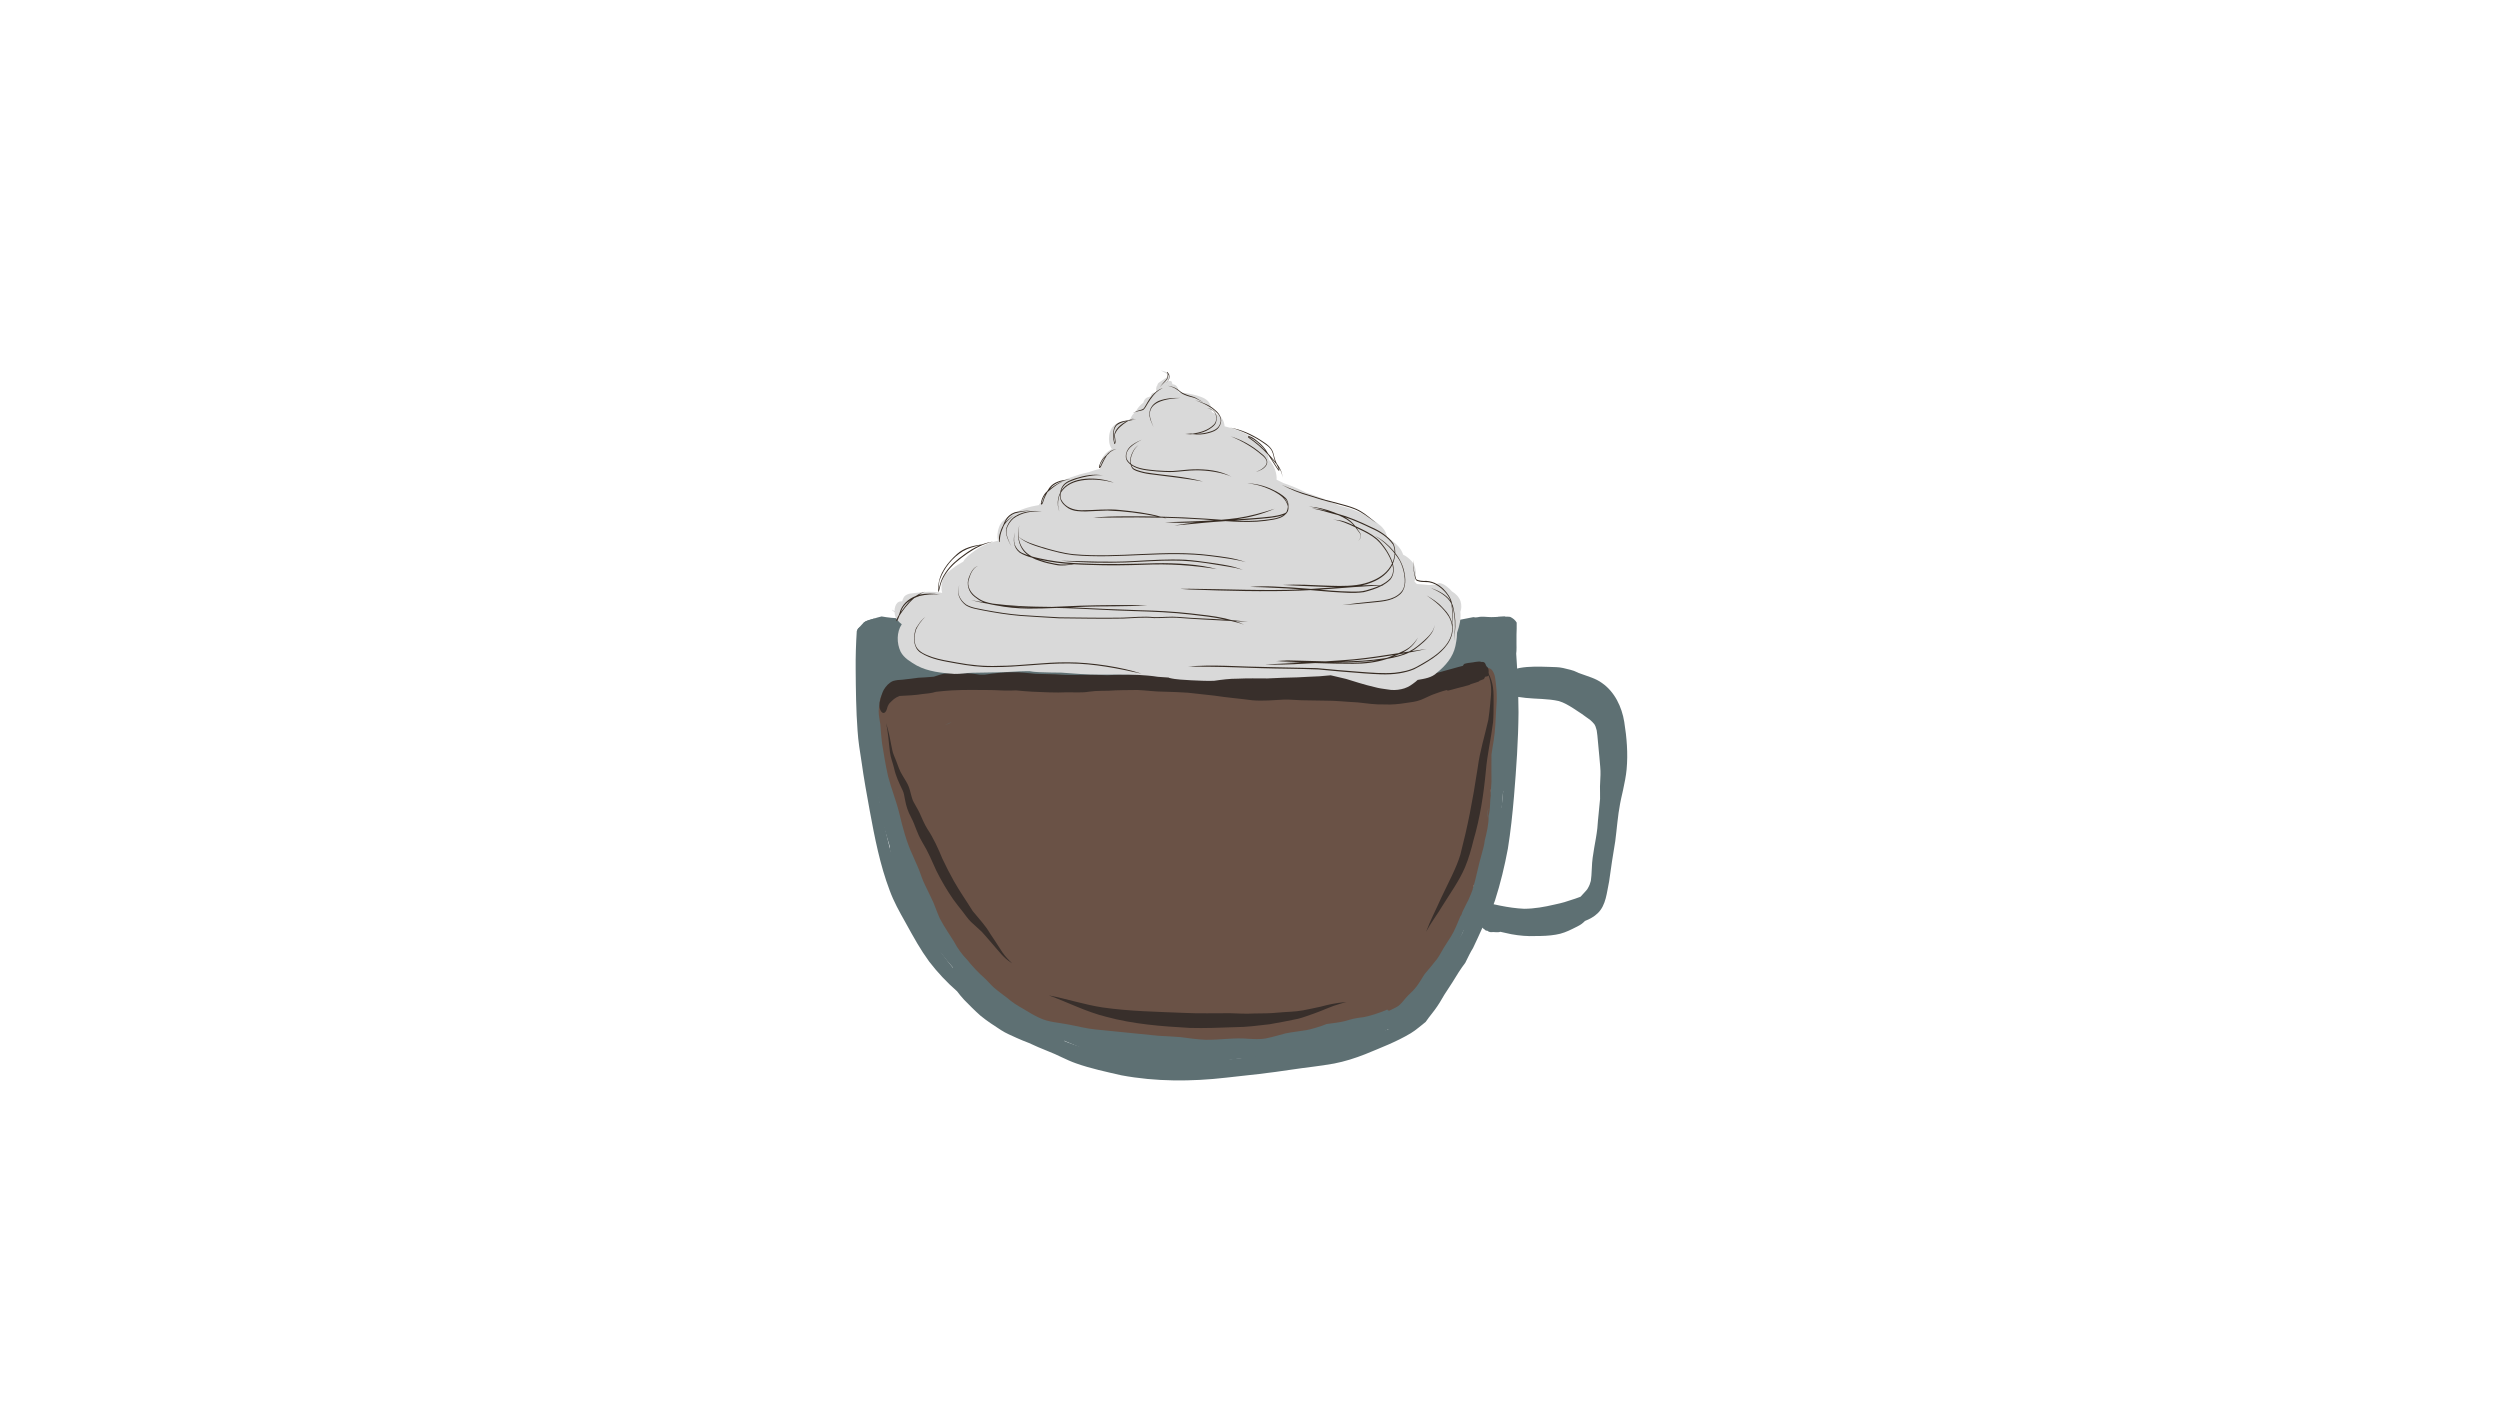 <?xml version="1.0" encoding="utf-8"?>
<!-- Generator: Adobe Adobe Illustrator 24.2.0, SVG Export Plug-In . SVG Version: 6.00 Build 0)  -->
<svg version="1.1" id="Layer_1" xmlns="http://www.w3.org/2000/svg" xmlns:xlink="http://www.w3.org/1999/xlink" x="0px" y="0px"
	 width="1920px" height="1080px" viewBox="0 0 1920 1080" style="enable-background:new 0 0 1920 1080;" xml:space="preserve">
<style type="text/css">
	.st0{fill:#5E7073;}
	.st1{fill:#D9D9D9;}
	.st2{fill:#6A5246;}
	.st3{fill:#382F2B;}
	.st4{fill:none;}
	.st5{fill:#362B22;}
</style>
<g id="Layer_3">
	<path class="st0" d="M1162.55,499.72c-0.02-4.87-0.05-9.32-0.04-12.06c0.19-0.92,0.36-1.85,0.46-2.78c0-0.01,0-0.01,0.01-0.02
		c0.37-2.27,0.33-4.59-0.26-6.81c-0.43-1.86-2.11-4.27-4.21-2.95c-0.21,0.17-0.41,0.35-0.61,0.53c-0.54-0.98-1.29-1.73-2.3-2.08
		c-1.71,0.01-3.42,0.1-5.12,0.2c-0.28,0.26-0.56,0.53-0.84,0.78c-2.52,1.97-5.03,3.96-7.57,5.92c-1.59,1.23-3.18,2.46-4.77,3.69
		c-0.06,0.05-0.12,0.1-0.18,0.14c-0.12-0.15-0.25-0.3-0.38-0.43c-0.76-0.9-2.03-0.36-3.02-0.21c-3.8,0.73-7.54,1.71-11.27,2.73
		c-0.92,0.24-1.93,0.52-2.99,0.81c-5.5,1.05-10.98,2.23-16.22,4.17c-0.72,0.22-1.29,0.63-1.74,1.17c-1.24-0.06-2.47-0.11-3.71-0.14
		c-0.21-0.49-0.44-0.97-0.74-1.4c-0.81-1.1-2.29-0.74-3.47-0.91c-16.46-0.53-32.91,1.21-49.19,3.46c-3.78,0.55-7.56,1.11-11.35,1.66
		c-3.99,0.22-7.98,0.48-11.97,0.72c-7.65,0.46-15.31,0.93-22.96,1.4c-0.14-1.22-0.53-2.41-1.23-3.41c-0.33-0.43-0.77-0.67-1.31-0.71
		c-1.92-0.41-3.84-0.73-5.81-0.73c-7.02-0.04-14.05,0.21-21.07,0.29c-13.58,0.22-27.17,0.33-40.75,0.6
		c-0.47-0.02-0.94-0.05-1.4-0.07c-1.5-0.13-3-0.25-4.5-0.37c-7.01-0.31-14.03-0.4-21.05-0.29c-0.14,0-0.28,0-0.41,0
		c-0.25,0-0.51-0.01-0.76-0.01c-3.64-0.14-7.32-0.3-10.89,0.5c-0.39-0.82-0.97-1.49-1.89-1.6c-3.68,0.35-7.37,0.66-11.06,0.89
		c-9.68,0.76-19.38,0.95-29.08,1.35c-8.88,0.39-17.79,0.37-26.68,0.58c-0.34-1.38-1.04-2.56-2.24-3.1c-1.58-0.62-3.22,0.09-4.8,0.36
		c-2.77,0.34-5.54,0.61-8.31,0.92c-2.96,0.25-5.93,0.49-8.9,0.73c-0.35-0.35-0.77-0.61-1.27-0.71c-9.38-1.64-18.99-1.07-28.47-1.47
		c-10.59-0.23-21.17-0.69-31.75-1.1c-6.65-0.3-13.3-0.55-19.95-0.78c-7.36-0.41-14.72-0.73-22.08-0.81
		c-0.67,0.03-1.38,0.04-2.11,0.04c0-0.04,0.01-0.08,0.01-0.13c0.02-4.62-1.82-10.81-6.24-10.42c-0.45-0.16-0.92-0.25-1.4-0.26
		c-1.01-0.8-2.22-0.95-3.45-0.78c-0.96-0.68-2.06-0.95-3.26-0.67c-0.87-0.34-1.91-0.39-3.14-0.02c-0.05-0.02-0.09-0.05-0.14-0.07
		c-0.15-0.03-0.29-0.04-0.43-0.05c-0.24-0.36-0.51-0.7-0.82-1.01c-0.11,0.04-0.23,0.07-0.34,0.11c-2.37,0.85-5.39,1.26-7.44,2.84
		c-1.64,1.26-2.98,3.21-4.48,4.66c-0.1,0.1-0.2,0.21-0.31,0.3c-0.11,0.22-0.22,0.44-0.33,0.67c0.02,2.18,0.32,4.14,1.15,5.03
		c0.05,0.11,0.1,0.21,0.14,0.32c0.06,0.33,0.13,0.62,0.22,0.85c0.06,0.17,0.12,0.34,0.18,0.49c-0.32,4.69-0.15,9.41,0.2,14.1
		c0.34,2.33-0.05,4.65,0.63,10.56c0.1,0.69,0.31,1.36,0.6,1.95c0.07,0.78,0.15,1.55,0.23,2.27c-0.01,0.32-0.01,0.64-0.01,0.96
		c-0.48,3.07,0.05,6.26,0.12,9.35c0.02,0.23,0.04,0.46,0.06,0.68c-0.18,0.37-0.34,0.78-0.46,1.24c-0.83,3.09-0.33,6.31,0.16,9.44
		c-0.22,0.96-0.31,1.89-0.27,2.55c0.09,3.4,0.81,6.76,1.25,10.13c0.12,0.87,0.41,2.31,0.88,3.66c0.03,0.16,0.05,0.32,0.08,0.48
		c0.38,1.99,0.51,4.15,1.76,5.81c0.28,2.58,0.6,5.15,0.96,7.72c-0.28,1.43-0.2,2.96-0.11,4.38c2.73,14.26,6.18,28.39,9.34,42.57
		c-0.28,1.5-0.18,3.01,0.12,4.52c-0.06,1.31,0.1,2.62,0.35,3.54c0.82,2.56,1.66,5.12,2.48,7.68c0.06,0.38,0.13,0.75,0.21,1.12
		c1.26,4.62,2.76,9.18,4.12,13.77c0.16,0.52,0.33,1.04,0.49,1.56c-0.07,1.36,0.04,2.73,0.31,4.08c-0.61,1.95-0.43,3.9,0.1,5.82
		c-0.48,4.25,1.93,8.51,3.62,12.32c5.62,11.65,11.69,23.08,18.16,34.27c0.33,0.68,0.69,1.35,1.13,1.93
		c1.74,2.99,3.51,5.96,5.31,8.91c2.1,3.52,4.2,7.04,6.36,10.52c0.69,0.92,1.05,2.15,1.96,2.86c0.62,0.59,1.24,0.59,1.79,0.29
		c3.03,4.04,6.22,7.96,9.59,11.7c-0.01,0.14-0.02,0.29-0.02,0.43c-0.09,2.2,0.64,4.15,1.73,5.94c-0.3,2.19,0.14,4.6,1.12,6.21
		c1.36,1.72,3.4,2.85,5.12,4.25c2.01,1.76,4.02,3.52,6.03,5.28c1.77,1.53,3.56,3.04,5.33,4.56c3.99,3.36,7.95,6.78,12.07,10
		c2.43,2.05,4.91,4.05,7.45,5.96c1.34,1.27,2.44,1.67,3.32,1.49c1.59,0.89,3.25,1.66,5.05,2.03c0.59-0.04,1.08-0.3,1.46-0.76
		c7.61,4.15,15.46,7.85,23.49,11.08c2.31,0.9,4.65,1.72,6.92,2.72c2.92,1.49,5.57,2,6.35-2.55c0.03-0.13,0.04-0.25,0.07-0.38
		c4.13,1.79,8.32,3.44,12.46,5.21c-0.94,1.54-0.95,3.63-0.8,5.37c0.19,1.5,0.85,3.69,2.57,3.92c2.31,0.19,4.61,0.42,6.92,0.58
		c9.4,0.65,18.81,1.23,28.23,1.6c0.12,0.12,0.24,0.23,0.38,0.33c2.52,2.12,6.11,1.15,9.14,1.39c3.14,0.16,6.28,0.18,9.42,0.15
		c0.42,1.37,1.18,2.43,2.33,2.64c15.43-1.09,30.84-2.4,46.14-4.69c4.32-0.68,8.63-1.44,12.94-2.22c0.39-0.05,0.78-0.11,1.16-0.16
		c2.59-0.17,5.17-0.53,7.76-0.78c0.24-0.03,0.47-0.06,0.71-0.08c-0.07,0.61-0.07,1.23,0,1.84c0.1,1.6,0.51,3.48,1.91,4.43
		c2.3,1.55,5.14,0.24,7.61-0.15c4.58-0.79,9.1-1.91,13.64-2.94c2.89-0.67,5.77-1.36,8.65-2.05c3.47,0.23,6.92-0.19,10.33-0.83
		c11.06-1.97,21.8-5.3,32.52-8.58c0.47,0.35,1.05,0.47,1.77,0.18c1.24-0.46,2.38-1.14,3.5-1.86c1.07-0.36,2.14-0.73,3.21-1.12
		c0.33,0.36,0.75,0.63,1.29,0.66c0.73-0.18,1.47-0.32,2.21-0.49c5.18-1.25,9.87-3.92,14.53-6.45c1.38-0.5,2.62-1.31,3.86-2.14
		c1.57-0.88,3.13-1.77,4.68-2.68c-0.15,2.25,0.04,4.99,1.97,6.39c0.99,0.5,1.96-0.16,2.54-1c0.45-0.51,0.91-1.02,1.36-1.53
		c1.36-0.35,2.61-1.12,3.79-1.86c2.7-1.78,5.11-3.96,7.56-6.06c4.49-4.25,9.5-8.26,12.51-13.76c0.83-1.67,1.6-3.41,2.16-5.2
		c0.31,0.22,0.6,0.33,0.89,0.32c0.39,0.14,0.83,0.17,1.34,0.01c1.68-1.29,2.12-3.63,3.17-5.4c0.44-0.92,0.88-1.84,1.33-2.75
		c0.46-0.75,0.92-1.51,1.37-2.26c1.93-3.2,3.87-6.39,5.72-9.65c1.86-3.4,4.74-6.72,3.93-10.86c-0.04-0.53-0.18-1.12-0.39-1.69
		c1.17-2.96,2.32-5.93,3.46-8.9c0.27-0.7,0.55-1.46,0.84-2.24c0.36-0.78,0.72-1.56,1.08-2.33c1.07-2.2,2.19-4.68,3.32-7.29
		c0.05,0.13,0.1,0.25,0.15,0.37c0.02,0.15,0.02,0.3,0.05,0.45c0.1,1.99,1.98,5.72,4.14,3.37c0.63-0.85,1-1.83,1.32-2.84
		c0.33-0.77,0.66-1.54,0.98-2.31c3.19-8.04,6.98-16.87,11.49-26.94c0.22-0.47,0.43-0.94,0.64-1.42c0.4-0.8,0.8-1.61,1.15-2.43
		c0.1-0.21,0.19-0.42,0.3-0.62c-0.01-0.02-0.02-0.03-0.02-0.05c0.77-1.95,1.21-3.97,0.61-6.12c-0.2-1.1-0.7-2.51-1.69-3.14
		c0.27-1.64,0.44-3.24,0.47-4.74c0.07-0.19,0.12-0.4,0.19-0.6c0.8,0.69,2.08,0.76,2.75-0.24c1.13-1.5,1.38-3.34,1.6-5.17
		c0.31-0.52,0.53-1.1,0.67-1.56c0.54-2.53,1.08-5.07,1.61-7.6c0.12-0.56,0.23-1.12,0.35-1.68c0.2-0.12,0.4-0.28,0.6-0.49
		c1.7-2.38,1.74-5.53,2.17-8.34c0.36-3.55,0.56-7.11,0.68-10.68c0.09-2.93,0.42-5.91-0.33-8.78c-0.1-0.4-0.23-0.77-0.39-1.1
		c-0.06-0.32-0.13-0.65-0.23-0.97c-0.05-0.19-0.1-0.37-0.17-0.55c0.17-1.3,0.21-2.63,0.31-3.94c-0.03,0.45-0.06,0.9-0.1,1.35
		c0.36-5.23,0.21-2.94,0.75-9c0.02-0.2,0.04-0.39,0.06-0.59c0.65-0.41,1.13-1.12,1.48-2.03c2.44-2.29,1.48-7.56,1.52-10.54
		c-0.11-3.12-0.25-6.23-0.38-9.35c0.72-12.35,1.47-19.71,2.64-34.5c-0.02-4.17,0.62-8.76-0.59-12.81c0.1-2.04,0.18-4.08,0.12-6.12
		c-0.07-1.73-0.07-3.59-0.82-5.17c0.02-0.22,0.04-0.44,0.05-0.67c0.06-0.15,0.1-0.32,0.14-0.47c0.98-0.07,1.94-0.79,2.57-2.2
		c1.32-2.8,1.43-5.94,1.86-8.96c0.8-5.85,0.19-12.81,0.17-12.95C1162.98,501.2,1162.78,500.41,1162.55,499.72z M960.71,520.84
		c-12.29,0.82-24.59,1.19-36.9,1.11c-0.04-0.84-0.17-1.62-0.33-2.2c-0.3-1.03-0.8-1.92-1.63-2.45
		C934.77,518.78,947.73,519.97,960.71,520.84z M1141.94,614.66c-0.01,0.06-0.03,0.13-0.04,0.19c-0.03-1.48-0.06-2.96-0.07-4.47
		c-0.01-0.35,0-0.71-0.01-1.06c0.18,1.09,0.36,2.18,0.55,3.27C1142.21,613.27,1142.08,613.96,1141.94,614.66z M1144.31,608.67
		c-0.38,0.28-0.72,0.69-0.99,1.28c-0.23,0.44-0.42,0.89-0.58,1.36c-0.2-2.09-0.37-4.19-0.52-6.29c-0.08-1.11-0.15-2.22-0.25-3.33
		c0.12-0.75,0.24-1.48,0.4-2.1c0.59-3.28,1.16-6.56,1.7-9.84c0.11,0.09,0.22,0.18,0.33,0.24c0.01,5.06,0.17,10.12,0.57,15.16
		c0.01,0.19,0.03,0.38,0.05,0.57C1144.79,606.69,1144.55,607.68,1144.31,608.67z M1146.17,537.4c-0.53,0.24-1.01,0.66-1.33,1.11
		c-1.82,2.46-1.89,5.58-2.3,8.49c-0.89,6-1.2,12.07-1.68,18.11c-0.19,3.24-0.48,6.88-0.82,10.62c-0.11-0.45-0.31-0.88-0.71-1.15
		c-2.34-0.25-2.21,4.21-2.49,5.8c-0.44,3.53-0.67,7.07-0.97,10.61c-0.06,3.4-2.09,17.77,3.05,17.53c0.43-0.16,0.79-0.41,1.1-0.73
		c0,0.05-0.01,0.1-0.01,0.14c-0.33,4.81-0.61,11.62-0.83,17.3c-0.02,0.19-0.03,0.37-0.04,0.54c-0.08,1.04-0.19,2.16-0.31,3.32
		c-2.62,12.5-4.9,25.07-6.22,37.78c-0.3,4.41-1.41,8.92-0.99,13.33c-0.91,1.87-1.8,3.76-2.65,5.66c-0.96-0.73-2.23-0.53-3.02,1.17
		c-0.54,1.38-1.1,2.88-1.67,4.48c-1.58,3.49-4.13,9.79-5.5,12.97c-1.25,3.03-2.5,6.05-3.76,9.07c-0.17,0.36-0.34,0.73-0.49,1.1
		c-0.53,0.71-1.05,1.44-1.57,2.15c-1.39,1.92-2.76,3.87-4.1,5.83c-0.05,0.01-0.09,0.02-0.13,0.04c-1.4,0.63-2.3,1.88-3.12,3.18
		c-0.62,0.78-1.22,1.58-1.82,2.37c-3.88,5.12-7.5,10.42-11.06,15.76c-1.36,2.02-1.94,2.92-3.44,5.15c-0.68,0.97-1.36,1.94-2.04,2.91
		c-1.28,1.68-2.55,3.35-2.85,5.43c-0.69,0.51-1.38,1.03-2.05,1.56c-4.5,3.65-9.09,7.16-13.76,10.57c-0.78,0.35-1.56,0.68-2.35,1.01
		c-0.4-0.46-0.9-0.79-1.53-0.9c-6.17-0.51-12,1.83-17.79,3.61c-10.94,3.76-27.46,8.58-36.4,11.34c-0.16-0.34-0.34-0.66-0.55-0.94
		c-0.38-0.51-0.87-0.69-1.39-0.71v-0.05c-0.07,0.02-0.14,0.03-0.22,0.05c-0.91,0.04-1.92,0.47-2.78,0.54
		c-0.48,0.09-0.95,0.19-1.43,0.29c-9.36,1.66-18.69,3.52-28.05,5.13c-0.24-0.81-0.57-1.56-1.01-2.16c-0.34-0.48-0.84-0.68-1.39-0.75
		v0c0,0,0,0,0,0c-0.15-0.02-0.31-0.03-0.47-0.04c-2.33-0.26-4.67-0.1-6.99,0.03c-10.09,0.49-20.13,1.55-30.18,2.44
		c-5.67,0.41-11.34,0.8-17.02,1.16c-10.29-0.47-20.56-1.11-30.83-1.97c-0.69-0.08-1.37-0.16-2.06-0.24
		c2.53-0.45,5.04-0.89,7.14-1.32c20.94-3.82,41.73-8.42,62.31-13.84c8.57-2.48,25.91-5.26,28.95-14.82
		c1.47-5.93-0.25-13.3-6.12-16.14c-5.66-2.89-12.03-4.11-18.02-6.18c-13.53-4.22-24.67-6.8-38.45-12.36
		c-4.2-1.52-11.46-4.72-12.52-6.17c-2.79-2.94-3.19-3.58-4.12-5.93c0.93-3.11,4.29-7.68,7.87-9.99c8.58-5.93,17.8-10.79,27.04-15.57
		c21.27-11,42.58-21.99,63.16-34.26c0.67-0.4,1.34-0.8,2.01-1.2c-0.41,0.17-0.83,0.34-1.24,0.51c-5.53,2.26-11.07,4.49-16.59,6.75
		c-15.78,6.1-31.47,12.45-47.02,19.1c-7.63,3.34-15.34,6.59-22.48,10.93c-3.83,2.19-7.7,4.43-10.81,7.61
		c-7.07,7.48-10.04,18.2-3.68,27.1c3.15,5.3,8.78,8.12,14.37,10.17c14.36,6.08,29.54,9.87,44.33,14.75
		c5.18,1.77,12.84,3.69,16.22,6.26c-1.4,0.99-2.94,1.77-4.44,2.59c-4.38,2.34-9.28,3.34-14.01,4.71
		c-16.39,4.31-32.9,8.12-49.49,11.58c-7.64,1.54-15.33,2.86-22.99,4.33c-8.46,1.52-17.5,2.38-24.59,7.68
		c-0.54,0.75-0.9,1.63-1.13,2.55c-2.64-4.88-9.01-6.25-13.91-7.88c-4.25-1.07-8.47-2.29-12.8-3.02c-3.17-0.5-6.42-1.1-9.63-0.67
		c-1.08,0.18-2.37,0.07-3.17,0.96c-1.28,1.34-1.71,3.27-1.53,5.11c-4.36-0.85-8.23-1.69-10.92-2.49c-0.57-0.15-1.13-0.33-1.7-0.49
		c-2.7-1.4-5.42-2.77-8.18-4.06c-5.04-2.37-10.04-4.95-15.52-6.15c-0.42-0.1-0.77-0.18-1.08-0.25c-1.81-0.96-3.65-1.84-5.54-2.65
		c-0.06-0.31-0.12-0.61-0.2-0.91c-2.43-5.62-8.11-9.19-12.06-13.72c-0.21-0.22-0.42-0.44-0.64-0.65c0.67-0.92,1.03-2.32,1.18-3.27
		c0.83-4.53-2.03-8.22-4.89-11.36c-2.97-3.68-5.91-7.39-8.9-11.06c-2.23-2.23-12.48-15.39-18.26-20.09
		c-0.24-0.33-0.48-0.65-0.71-0.98c-6.51-8.95-9.72-13.46-15.18-22.66c-0.35-0.56-0.7-1.14-1.05-1.71
		c-2.86-8.47-6.26-16.77-9.33-24.74c-0.99-2.55-5.13-14.12-8.19-13.29c-0.76,0.14-1.32,0.88-1.64,1.57
		c-0.04,0.09-0.08,0.17-0.12,0.26c-0.2-0.48-0.4-0.97-0.6-1.45c-0.03-0.17-0.07-0.34-0.09-0.52c-3.75-16.78-7.32-33.69-12.18-50.2
		c-0.01-0.1-0.02-0.21-0.03-0.31l0,0l0,0c-0.13-1.41-0.4-2.82-0.55-4.15c-1.05-7.2-2.3-14.36-3.61-21.51
		c0.48-0.42,0.91-1.11,1.17-2.09c0.94-4.15-0.52-8.39-0.86-12.55c-0.51-3.78-0.96-7.56-1.37-11.35c1.1,0.07,2.18-0.94,2.96-2.45
		c0.36-0.01,0.72-0.1,1.04-0.3c0.35-0.29,0.69-0.58,1.04-0.88c1.08-1.42,1.61-3.08,1.98-4.8c0.24-0.76,0.41-1.55,0.5-2.36
		c0.01-0.04,0.01-0.08,0.02-0.13c0.21-0.41,0.4-0.85,0.57-1.34c6.07,1.75,12.51,2.39,18.72,3.33c6.83,0.98,13.72,1.24,20.6,0.82
		c2.39-0.12,4.8-0.11,7.18-0.4c0.43-0.01,0.78-0.16,1.05-0.47c0.14-0.13,0.24-0.29,0.36-0.43c0.23,0.03,0.45,0.05,0.68,0.08
		c2.01-0.3,2.53-2.95,2.64-4.66c0.06-1.31-0.01-2.86-0.56-4.13c2.65-0.13,5.29-0.29,7.93-0.44c14.78,1.19,29.63,1.18,44.45,1.31
		c0.1,0,0.2-0.01,0.3-0.01c1.53,0.19,3.1,0.15,4.65,0.24c1.89,0.13,3.78,0.19,5.68,0.23c0.86,0.06,1.72,0.12,2.58,0.18
		c17.35,0.91,34.7,2,52.06,2.72c7.94,0.34,15.89,0.6,23.84,0.88c0.08,1.76,0.56,3.48,1.33,4.39c0.35,0.45,0.81,0.7,1.37,0.74
		c2.92,0.78,5.9,1.21,8.91,1.41c7.29,0.52,14.6,0.73,21.9,1.06c21.06,0.6,42.11-0.43,63.08-2.43c16.7-1.88,33.4-3.92,50.08-5.96
		c0.75-0.24,1.7-0.09,2.26-0.7c0.06-0.05,0.11-0.11,0.17-0.16c0.2,0.46,0.44,0.88,0.71,1.25c1.33,1.65,3.68,0.29,5.44,0.27
		c6.95-1.09,13.92-2.16,20.91-2.99c-0.21,2.59,0.39,5.3,2.35,6.82c1.81,0.94,3.95,0.04,5.78-0.44c0.02-0.01,0.03-0.01,0.05-0.02
		c4.03-0.76,8.13-1.15,12.2-1.71c0.36,0.11,0.75,0.15,1.15,0.15c1.92,0,3.8-0.44,5.69-0.71c1.05-0.17,2.1-0.33,3.15-0.5
		c12.14-1.19,24.32-2.09,36.48-3.06c0.95-0.17,2.03-0.07,2.99-0.27c0.01,0,0.03,0,0.04,0v-0.01c0.43-0.09,0.84-0.25,1.2-0.53
		c1.98-1.77,2.01-4.88,1.8-7.35c-0.05-0.44-0.15-0.88-0.27-1.3c2.44-0.65,4.85-1.33,7.22-2.05c-0.04,3.69-0.65,10.96,0.09,16.56
		c0.15,2.21,0.62,4.37,2.02,6.16c0.2,0.28,0.45,0.5,0.72,0.67c0.33,0.26,0.68,0.45,1.07,0.58c0.47,0.11,0.91,0.08,1.31-0.08
		c1.21,0.76,2.5,0.21,3.49-1.11c0.47,0.89,1.08,1.53,1.74,1.88C1146.35,536.1,1146.26,536.75,1146.17,537.4z"/>
	<path class="st0" d="M740.12,551.33c-0.15-0.08-0.29-0.13-0.44-0.17c0.17-2.34-0.5-4.85-2-5.96c-0.66-0.4-1.35-0.09-1.97,0.24
		c-1.35,0.75-2.71,1.48-4.04,2.26c-3.02,1.78-5.89,3.79-8.63,5.98c-0.47,0.38-0.95,0.76-1.42,1.14c-0.18,0.13-0.35,0.28-0.51,0.43
		c-0.11,0.09-0.22,0.18-0.33,0.27c0,0.02,0.01,0.03,0.01,0.05c-0.11,0.13-0.23,0.27-0.32,0.43c-1.48,2.29-1.41,5.33-0.79,7.9
		c0.37,1.46,1.68,3.72,3.46,2.81c0.87-0.63,1.68-1.33,2.53-1.99c2.5-2,5.04-3.97,7.61-5.89c1.33-0.77,2.68-1.51,3.83-2.53
		c0.15-0.17,0.26-0.35,0.38-0.54c0.06-0.04,0.12-0.09,0.17-0.13c1.18-0.85,1.83-2.55,1.99-4.37
		C739.82,551.28,739.97,551.3,740.12,551.33z"/>
	<path class="st1" d="M972.5,486.9c-5.08-0.45-10.18-0.82-15.28-0.74c-4.86,0.26-9.71,0.59-14.57,0.09
		c-5.88-0.53-11.77-0.25-17.66-0.48c-7.55-1.02-15.09-2.18-22.71-2.57c-10.92-0.82-20.81-1.24-31.92-2.39
		c-8.92-0.75-17.78-2.27-26.76-2.37c-9.65-0.05-19.31,0.14-28.96-0.13c-8.74-0.12-17.48,0.5-26.22,0.24
		c-10.78-0.68-21.51-2.2-32.32-2.25c-16.68-0.37-33.52,1.15-50.03-1.92c-6.58-1.11-13.16-2.64-19.07-5.87
		c6.25,4.77,13.65,7.57,21.11,9.84c21,6.62,43.35,5.76,64.9,9.49c5.88,0.79,11.75,1.75,17.67,2.06c5.96,0.09,11.93-0.19,17.89-0.18
		c6.43-0.06,12.85,0.18,19.27,0.3c7.63-0.01,15.28-0.24,22.9,0.39c10.11,1.02,20.18,2.45,30.35,2.77
		c8.59,0.45,17.19,0.07,25.78,0.12c6.2-0.19,12.39,0.38,18.58,0.3c6.5-0.7,12.97-1.66,19.51-2.08c6.45-0.52,12.62-2.7,19.07-3.32
		c3.31-0.44,6.63-0.86,9.96-1.14C973.51,487,973.01,486.94,972.5,486.9z"/>
</g>
<g id="Layer_2">
</g>
<g>
	<path class="st0" d="M1117.31,727.81c0.01-0.01,0.01-0.03,0.02-0.04c0.01-0.02,0.01-0.03,0.02-0.05
		C1117.33,727.75,1117.32,727.77,1117.31,727.81z"/>
	<path class="st0" d="M1117.31,727.81C1117.07,728.4,1117.01,728.57,1117.31,727.81L1117.31,727.81z"/>
	<path class="st0" d="M1247.43,554.42c-1.87-11.55-7.34-23.1-17.15-29.91c-4.82-3.54-10.68-5-16.2-7.07
		c-0.65-0.26-1.31-0.5-1.98-0.73c-0.09-0.05-0.18-0.11-0.27-0.16c-3.58-1.83-7.58-2.63-11.47-3.54c-3.38-0.77-6.86-0.68-10.3-0.83
		c-7.69-0.22-15.51-0.56-23.11,0.83c-0.58,0.16-1.18,0.3-1.79,0.45c-0.21-3.84-0.44-7.67-0.72-11.5c0.07-0.67,0.14-1.33,0.19-2
		c0.09-1.77,0.08-3.54,0.03-5.31c0.05-2.45,0.05-4.91,0.01-7.36c0.14-3.04,0.19-6.09,0.14-9.13c-0.49-0.87-1.11-1.69-2.09-2.55
		c-0.91-0.8-1.91-1.36-2.94-1.87c-0.67-0.07-1.34-0.13-2.06-0.16c-4.19-0.17-8.28,0.35-12.43,0.36c-3.43,0.01-7.01-0.76-10.38,0.07
		c-1.11,0.27-2.27,0.23-3.38-0.05c-12.38,2.58-24.87,4.59-37.44,5.88c-50.47,5.32-101.31,1.72-151.88-0.09
		c-22.9-0.68-45.78-1.79-68.7-1.63c-44.86,0.43-89.74,1.45-134.57-0.91c-10.94-0.46-21.86-1.22-32.8-1.58
		c-9.69-0.47-19.5-0.45-29.06-2.21c-2.03,0.56-4.12,1-5.99,1.67c-2.37,0.85-5.39,1.26-7.44,2.84c-0.3,0.23-0.58,0.49-0.86,0.75
		c7.75,6.7,18.29,8.61,28.07,10.47c17.83,2.78,35.93,3.05,53.91,4.08c36.49,1.66,73.04,1.64,109.55,0.83
		c56.93-1.21,113.77,3.03,170.68,3.8c31.61,0.24,63.36-1.09,94.51-6.76c10.1-1.86,20.2-4.08,29.77-7.89
		c3.57-1.39,7.3-3.26,10.32-5.77c0.05,0.52,0.09,1,0.12,1.44c0,0.11,0,0.22,0.01,0.31c0.02,1.15,0.07,2.25,0.14,3.33
		c-0.02,11.07-0.21,22.14-0.49,33.21c-0.25,0.19-0.49,0.38-0.72,0.6c-3.17,4.05-3.63,13.19,0.2,17.21
		c-0.14,4.3-0.28,8.61-0.43,12.91c-1.8,35-2.99,59.55-7.95,95.26c-1.22,8.13-1.93,11.55-3.37,17.69c-0.18,0.6-0.34,1.14-0.49,1.6
		c-0.75,1.7-2.29,3.17-3.2,5.71c-1.01,3.14-2.52,5.75-3.28,10.23c-0.57,2.1-1.8,4.9-2.96,8.73c0,0,0,0.01,0,0.01
		c-0.05,0.14-0.11,0.28-0.17,0.42c-1.04,2.51-1.29,2.91-2.25,6.41c-0.79,2.29-0.24,0.86-1.44,3.84c-1.59,4.5-4.28,7.87-6.1,10.93
		c-2.08,2.51-2.86,5.64-3.8,8.67c-1.3,2.62-2.93,5.07-4.27,7.68c-0.38,0.6-1.39,3.03-1.84,4.15c-0.11,0.27-0.21,0.54-0.32,0.8
		c-0.55,1.56-1.44,2.94-2.3,4.34c-0.67,1.27-1.17,2.62-1.88,3.87c-0.06,0.1-0.1,0.17-0.13,0.23c-0.94,1.35-1.97,2.64-2.75,4.1
		c-0.8,1.49-1.31,3.11-1.89,4.69c-0.07,0.18-0.14,0.36-0.22,0.54c-1.14,2.45-2.66,4.71-3.88,7.12c-1.14,2.29-2.02,4.73-3.38,6.91
		c-0.08,0.13-0.17,0.27-0.25,0.4c-0.1,0.15-0.2,0.3-0.3,0.45c-2.56,3.52-4.76,7.32-7.6,10.62c-2.52,2.41-4.9,4.96-7.34,7.45
		c-1.21,1.14-3.62,2.86-5.45,4.55c-1.63,1.37-3.86,2.74-6.25,4.12c-1.86,0.67-3.73,1.33-5.58,2c-15.2,4.64-29.25,10.47-42.62,13.1
		c-9.05,1.8-18.26,2.5-27.37,3.9c-21.31,3.1-42.69,5.58-64.12,7.68c-26.78,2.46-54.2,1.78-80.39-4.74
		c-13.42-3.25-23.59-5.31-37.33-10.95c-9.62-3.53-19.61-5.92-29.3-9.23c-5.27-3.24-10.52-6.49-15.64-9.96
		c-3.89-2.55-7.48-5.53-11.13-8.41c-2.93-2.2-5.88-4.38-8.76-6.64c-5.43-5.92-11.17-11.54-16.26-17.76
		c-12.39-14.98-18.67-24.59-27.74-41c-5.48-10.19-11.69-20.03-16.19-30.71c-6.22-15.76-11.45-38.54-14.82-57.06
		c-3.45-18.23-6.81-36.49-9.39-54.87c-1.41-10.79-2.14-21.66-3.12-32.49c-1.65-18.9-2.79-32.74-3.26-49.44
		c-0.38,0.43-0.76,0.84-1.16,1.22c-0.1,0.1-0.2,0.21-0.31,0.3c-0.3,0.58-0.6,1.17-0.88,1.76c-0.63,9.72-0.93,19.46-0.84,29.22
		c0.12,15.71,0.28,31.45,1.44,47.12c0.5,8.13,1.82,16.17,3.09,24.2c1.73,12.59,4.03,25.08,6.3,37.58
		c3.82,20.62,7.82,41.38,15.28,61.04c3.08,8.46,7.47,16.33,11.88,24.15c6.98,12.64,11.59,21.07,18.43,30.45
		c6.37,8.31,13.6,15.99,21.48,22.9c1.67,2.23,3.43,4.4,5.34,6.45c4.08,4.18,8.21,8.35,12.59,12.23c4.96,4.08,10.38,7.59,15.77,11.08
		c3.8,2.48,8.03,4.16,12.14,6.07c3.09,1.35,6.18,2.7,9.35,3.85c4.72,2.21,9.5,4.29,14.35,6.19c7.43,2.78,14.31,6.85,21.81,9.45
		c11.32,4.01,23.1,6.48,34.78,9.17c26.51,4.96,53.7,4.88,80.43,1.82c16.82-1.81,33.65-3.61,50.38-6.19
		c10.84-1.67,21.78-2.66,32.57-4.66c8.16-1.57,16.1-4.1,23.83-7.14c11.86-4.93,23.96-9.48,35.02-16.1
		c4.13-2.48,7.67-5.78,11.48-8.71c1.57-2.28,3.25-4.48,4.94-6.59c2.77-3.47,5.44-7.37,7.61-11.25c2.44-4.37,5.38-8.27,7.99-12.55
		c3.17-5.22,6.28-10.3,9.9-15.03c0.2-0.41,0.4-0.81,0.6-1.22c1.63-3.25,3.31-6.9,5.34-10.1c2.51-5.2,4.89-10.45,7.25-15.72
		c0.24,0.42,0.55,0.78,0.99,1.03c0.06,0.03,0.16,0.06,0.27,0.09c0.21,0.27,0.44,0.53,0.74,0.74c0.04,0.02,0.09,0.03,0.13,0.04
		c0.11,0.1,0.2,0.2,0.32,0.29c0.23,0.08,0.47,0.14,0.7,0.19l0,0c0.01,0,0.02,0,0.03,0c0.19,0.04,0.39,0.07,0.58,0.09
		c0.09,0.01,0.18,0.03,0.28,0.04c0.94,1.12,2.65,1.1,4.13,0.9c0.66,0.06,1.32,0.13,1.98,0.12c1.15,0,2.47,0.18,3.52-0.31
		c2.8,0.64,5.61,1.27,8.43,1.85c6.2,1.15,12.5,1.7,18.81,1.41c5.16-0.01,10.33-0.16,15.43-1.05c4.57-0.67,8.87-2.47,12.98-4.52
		c2.34-1.2,4.79-2.24,6.92-3.79c0.89-0.67,1.71-1.42,2.49-2.21c3.6-1.44,7.04-3.25,9.85-6c6.4-6.15,6.9-16.06,8.69-24.29
		c1.41-10.35,2.97-20.67,4.72-30.97c1.26-9.61,1.89-19.31,3.72-28.83c0.29-2.55,4.11-16.58,5.01-26.36
		C1250.37,578.66,1249.36,566.44,1247.43,554.42z M1228.85,613.58c-0.6,7.46-1.58,14.89-2.08,22.36
		c-1.1,10.23-3.96,20.21-4.23,30.55c-0.58,8.07-0.06,4.44-0.78,10.03c-0.24,0.88-0.51,1.75-0.82,2.6c-0.05,0.13-0.09,0.25-0.13,0.35
		c-0.21,0.5-0.44,0.99-0.68,1.48c-1.21,2.04-0.28,1.27-3.74,4.98c-1.1,1.15-1.92,2.05-2.56,2.78c-1.36,0.51-2.73,0.99-4.08,1.47
		c-7.69,2.57-9.04,3.04-16.01,4.55c-7.6,1.79-15.4,3.18-23.22,3.21c-6.11-0.28-12.2-1.17-18.19-2.37c-1.72-0.36-3.45-0.68-5.16-1.09
		c-0.02-0.01-0.05-0.01-0.07-0.02c0.39-1,0.75-2,1.09-3.02c4.16-12.96,7.36-26.24,9.85-39.62c2.13-13.25,3.54-26.62,4.69-39.99
		c1.79-21.55,3.33-43.15,3.49-64.78c-0.04-3.94-0.11-7.88-0.2-11.81c1.91,0.23,3.82,0.49,5.72,0.75c8.48,0.9,17.12,0.52,25.48,2.44
		c3.93,1.16,7.49,3.3,10.94,5.47c4.49,2.82,8.86,5.84,13.09,9.04c1.15,0.99,2.27,2.02,3.18,3.24c0.07,0.09,0.14,0.2,0.21,0.29
		c0.26,0.46,0.49,0.92,0.7,1.4c0.35,1.03,0.66,2.06,0.94,3.11c0.22,1.3,0.38,2.6,0.51,3.91c0.86,9.08,2.51,26.51,2.38,27.22
		c0.15,3.98-0.34,7.95-0.38,11.93C1228.73,607.24,1228.96,610.41,1228.85,613.58z"/>
</g>
<g>
	<path class="st2" d="M1142.77,622.46c0-0.01-0.01-0.01-0.01-0.02c0,0.03,0.01,0.05,0.01,0.08
		C1142.77,622.5,1142.77,622.48,1142.77,622.46z"/>
	<path class="st2" d="M1149.02,526.59c-0.58-4.18-0.5-9.15-3.54-12.37c-1.45-1.41-3.67-1.51-5.59-1.39
		c-2.64,0.19-5.21,0.81-7.79,1.36c-7.23,1.65-14.42,3.56-21.86,3.99c-16.98,1.23-34.02,1.24-51.02,1.58
		c-11.19,0.25-22.36,1.16-33.55,0.95c-55.41-1.05-110.84-0.67-166.26-1.01c-24.22-0.63-48.45-2.24-72.68-1.28
		c-21.14,0.73-42.06,4.31-63.17,5.39c-5.59,0.16-11.18,0.17-16.77,0.18c-2.67,0-5.34,0-8.01,0c-1.98-0.02-3.97-0.11-5.86,0.61
		c-2.61,0.92-5.21,1.86-7.85,2.68c-2.26,0.53-3.79,2.49-4.54,4.6c-0.13,0.35-0.25,0.7-0.35,1.05c-0.14-0.06-0.28-0.12-0.44-0.15
		c-1.32-0.55-2.55,0.9-3.06,2c-0.71,1.44-1.03,2.98-1.14,4.54c-0.01-0.12-0.02-0.25-0.03-0.38c0,0.25,0.01,0.49,0.01,0.74
		c-0.02,0.49-0.03,0.98-0.01,1.48c-0.23,0.67-0.38,1.37-0.47,2.06c-0.6,3.55,0.11,7.12,0.64,10.63c0.13,0.8,0.27,1.59,0.41,2.39
		c0.3,4.88,0.72,9.75,1.32,14.61c1.41,8.46,2.69,16.96,4.63,25.31c2.5,9.66,6.31,18.92,8.66,28.62c2.61,10.8,5.37,21.6,10.09,31.71
		c1.38,3.18,2.8,6.34,4.17,9.53c0.34,0.79,0.66,1.58,0.99,2.37c1.38,3.76,2.61,7.57,4.41,11.16c2.13,4.62,4.51,9.11,6.58,13.76
		c1.74,4.12,2.26,6.18,4.83,12.04c3.77,7.17,8.22,13.35,10.87,17.75c2.74,5.18,6.13,9.92,10.23,14.11c4.07,5.13,8.5,9.78,13.4,14.13
		c2.37,2.18,4.39,4.72,6.79,6.86c3.21,2.94,6.83,5.37,10.26,8.04c3.84,3.4,8.18,6.13,12.66,8.61c4.01,2.46,8.04,4.92,12.33,6.88
		c6.87,3.32,14.6,3.58,21.97,5.04c7.01,1.26,13.92,3.18,21.02,3.85c16.16,1.68,32.34,3.28,48.51,4.87
		c5.61,0.37,11.23,0.5,16.83,1.02c6.41,0.89,12.83,1.76,19.31,2.04c10.98,0.19,21.91-1.77,32.9-0.76c4.35,0.25,8.75,0.53,13.06-0.23
		c5.92-1.13,11.27-2.94,15.28-3.89c5.34-1.13,10.79-1.59,16.16-2.53c4.06-0.79,8.01-2.03,11.93-3.34c1.19-0.39,2.35-0.86,3.5-1.34
		c4.79-0.69,9.62-1.12,14.32-2.3c5.71-1.68,7.34-2.18,13.92-2.95c5.83-1.09,11.46-3.07,16.97-5.23c0.5-0.19,0.98-0.42,1.45-0.67
		c0.06,0.09,0.1,0.18,0.16,0.27c0.21,0.31,0.49,0.48,0.83,0.53c0.43,0.22,0.86-0.06,1.27-0.25c2.05-1.04,4.19-1.93,6.11-3.22
		c3.08-2.3,5.11-5.7,7.85-8.36c2.24-2.05,4.38-4.23,6.24-6.63c1.66-2.12,4.27-6.4,5.86-9c0.34-0.45,0.68-0.9,1.03-1.34
		c2.97-3.62,6.1-7.12,8.92-10.87c1.92-2.7,3.39-5.68,5.1-8.51c2.44-4.05,2.75-4.15,5.4-8.43c3.15-4.95,5.05-10.51,7.41-15.85
		c0.29-0.26,0.53-0.58,0.69-0.95c0.36-0.84,0.65-1.7,0.93-2.57c1.2-2.49,2.47-4.96,3.69-7.44c0.47-0.75,0.9-1.55,1.2-2.5
		c1.05-2.24,2.02-4.52,2.82-6.87c2.78-9.07,4.34-18.44,7.04-27.53c0.84-3.34,1.98-6.63,2.26-10.08c1.5-6.24,3.2-12.65,2.98-19.02
		c0.15-0.66,0.29-1.31,0.44-1.99c0.68-3.27,0.68-6.63,0.86-9.96c0.09-0.28,0.02-1.32,0.24-2.55c0.01-0.1,0.03-0.2,0.04-0.3
		c0.17-0.54,0.16-1.16,0.02-1.71c0.08-3.86,0.49-5.44,0.62-9.67c0.04-6.98-0.16-13.96,0.01-20.93c0.49-3.55,1.04-7.1,1.69-10.63
		c1.22-7.81,1.51-15.71,1.9-23.59c0.16-2.04,0.3-4.08,0.38-6.13C1149.62,535.02,1149.48,530.79,1149.02,526.59z M725.54,557.02
		c1.18-0.64,2.38-1.23,3.61-1.76c0.57-0.24,1.16-0.45,1.75-0.67C729.16,555.49,727.36,556.3,725.54,557.02z M1142.91,621.73
		c-0.03,0.32-0.07,0.68-0.1,1.02c-0.01-0.08-0.02-0.15-0.04-0.23c0.01,0.1,0.02,0.2,0.03,0.3c-0.16,1.55-0.39,3.29-0.67,5.14
		c0.01-0.67,0.03-1.32,0.03-1.89c0.19-1.24,0.38-2.48,0.55-3.72c0.01,0.03,0.03,0.06,0.04,0.09c-0.01-0.05-0.02-0.1-0.03-0.16
		c0.07-0.5,0.13-0.99,0.2-1.48C1142.93,621.11,1142.92,621.42,1142.91,621.73z"/>
</g>
<path class="st3" d="M1146.58,527.73c-0.51-3.53-1.59-6.91-3.14-10.07c0.01-0.42-0.07-0.85-0.22-1.22c0.21-1.28,0.02-2.67-0.63-3.75
	c-0.16-0.31-0.41-0.52-0.72-0.65c-0.17-0.41-0.38-0.76-0.66-1.02c-0.06-0.23-0.12-0.46-0.2-0.68c-0.22-0.68-0.63-1.34-1.25-1.73
	c-0.69-0.29-1.43-0.32-2.16-0.26c-1.29-0.6-3-0.07-4.38,0c-0.68,0.12-1.36,0.23-2.05,0.35c-2.17,0.25-4.35,0.49-6.45,1.1
	c-0.56,0.37-0.95,0.93-1.21,1.55c-1.2,0.28-2.39,0.61-3.57,0.93c-5.51,1.54-9.3,2.58-15.21,4.22c-5.4,0.46-10.8,0.88-16.22,0.97
	c-6.62,0.01-13.23-0.61-19.85-0.8c-5.59-0.29-11.19-0.11-16.79-0.27c-6.38-0.36-12.76-0.18-19.14-0.36
	c-10.89-0.6-21.74-1.92-32.65-2.24c-15.07,0.02-30.12-0.62-45.19-0.52c-3.92,0.03-7.81,0.63-11.72,1.01
	c-5.57,0.42-11.14,0.74-16.71,1.18c-14.12,0.83-28.25,1.34-42.31,2.98c-0.65,0.05-1.3,0.08-1.94,0.12
	c-1.59-0.12-3.18-0.26-4.77-0.44c-5.97-0.46-11.97,0.08-17.96,0.01c-3.04,0.11-6.08,0.31-9.12,0.44c-3.26-0.15-6.53-0.29-9.79-0.41
	c-10.01-0.03-20,0.68-30-0.23c-5.1-0.3-10.23-0.16-15.33-0.45c-5.8-0.55-11.57-1.35-17.41-1.21c-7.25-0.12-14.4,0.79-21.54,1.88
	c-0.38,0-0.77,0-1.15,0.01c-0.95-0.02-1.9-0.03-2.86-0.04c-4.09-0.64-8.21-1.13-12.37-1c-4.22-0.12-8.45-0.3-12.67,0.03
	c-3.38,0.09-8.12,1.95-10.04,2.54c-2.06,0.2-4.13,0.38-6.19,0.49c-3.8,0.08-7.59,0.41-11.34,1.06c-2.18,0.31-4.39,0.43-6.56,0.76
	c-2.46,0.09-4.91,0.31-7.28,1.01c-3.06,1.3-5.45,3.95-7.11,6.76c-1.15,2.16-1.88,4.52-2.49,6.9c-0.57,1.81-0.87,3.69-0.79,5.55
	c0.04,4.39,3.74,8.24,5.71,2.3c0.19-0.68,0.35-1.25,0.48-1.75c0.22-0.56,0.78-1.59,0.98-1.97c0.24-0.32,0.48-0.64,0.75-0.94
	c2.34-2.27,3.63-3.85,7.45-5.36c5.95-0.33,11.9-0.51,17.8-1.5c3.42-0.34,6.89-0.63,10.17-1.69c3.98-0.41,7.95-0.87,11.95-1.09
	c9.8-0.52,19.61-0.36,29.42-0.27c5.22-0.01,10.43,0.55,15.65,0.4c1.49-0.02,2.98-0.07,4.46-0.14c4.21,0.36,8.4,0.85,12.62,1.02
	c8.84,0.34,17.67,0.9,26.51,0.45c5.71-0.06,11.46,0.48,17.12-0.48c1.53-0.18,3.06-0.34,4.59-0.48c3.4-0.19,6.82-0.19,10.23-0.25
	c7.4-0.55,14.82-0.43,22.23-0.56c6.8,0.28,13.56,1.32,20.39,1.3c6.08,0.2,12.17,0.33,18.24,0.78c6.79,0.83,13.6,1.42,20.39,2.25
	c9.72,1.5,19.53,2.28,29.27,3.58c8.14,0.68,16.28-0.13,24.4-0.54c4.41-0.14,8.8,0.44,13.21,0.52c5.92,0.03,11.83,0.13,17.74,0.29
	c8.49-0.09,16.94,0.98,25.42,1.34c6.9,0.81,13.81,1.79,20.78,1.58c5.41,0.28,10.78-0.25,16.11-1.1c3.99-0.57,8.04-0.97,11.82-2.46
	c3.77-1.48,7.27-3.56,11.16-4.78c0.75-0.27,1.51-0.52,2.26-0.8c0.51-0.15,1.68-0.55,1.93-0.65c0.5-0.12,1.01-0.25,1.46-0.47
	c0.98-0.26,1.95-0.53,2.93-0.8c0.28,0.22,0.59,0.38,0.99,0.44c3.47-0.75,3.5-0.96,6.77-1.78c2.9-0.78,5.83-1.48,8.72-2.29
	c0.72-0.19,1.48-0.43,2.03-0.92c2.06-0.6,4.12-1.24,6.13-1.99c0.23-0.18,0.42-0.38,0.6-0.59c0.59-0.26,1.19-0.5,1.8-0.72
	c0.78-0.19,1.56-0.44,1.92-1.24c0.2-0.33,0.36-0.69,0.5-1.05c0.09-0.03,0.17-0.06,0.25-0.09c0.72-0.12,1.44-0.26,2.09-0.54
	c0.15-0.16,0.27-0.34,0.35-0.55c1.05,3.05,1.75,6.21,1.91,9.48c0.31,4.1-0.34,8.17-0.66,12.48c-0.46,4.06-0.75,8.14-1.43,12.17
	c-2.72,12.2-6.52,24.17-8.13,36.59c-4.11,26.87-7.71,45.05-13.33,66.88c-3.02,10.32-9.11,21.26-14.81,33.46
	c-3.8,8.66-8.3,17.03-11.54,25.92c3.7-6.92,8.49-13.1,12.62-20.04c5.99-9.69,12.8-19,17.28-29.52c2.81-6.73,4.78-13.76,6.52-20.83
	c5.03-17.24,7.76-35.05,9.46-52.9c1.02-12.66,4.01-25.05,5.55-37.64c0.42-4.76,0.35-9.56,0.43-14.34
	C1147.04,536.15,1147.26,531.9,1146.58,527.73z"/>
<path class="st3" d="M776.49,739c-3.49-3.28-6.28-6.71-8.53-10.55c-2.42-3.9-5.06-7.65-7.56-11.5c-3.66-6.35-8.77-11.56-13.34-17.23
	c-6.53-10.46-9.16-13.76-14.54-23.16c-3.11-5.64-6.1-11.35-8.81-17.19c-3.26-7.87-6.72-15.64-11.48-22.75
	c-2.48-3.95-4.16-8.29-6.09-12.52c-1.28-2.68-4.85-8.57-5.13-9.51c-1.29-3.34-1.77-6.92-3.04-10.26c-1.16-3.11-3.13-5.83-4.76-8.69
	c-2.57-4.08-3.22-6.87-4.95-11.27c-1.05-2.86-2.54-5.58-3.06-8.62c-1.32-6.16-2.42-14.02-4.77-20.43c1.8,7.26,2.08,14.88,3.05,22.45
	c0.54,4.24,2.22,8.22,3.21,12.36c1.25,5.87,3.83,11.26,6.42,16.63c1.29,2.85,1.12,3.48,2.01,7.74c0.8,4.56,2.28,8.95,4.5,13.01
	c3.67,6.97,3.98,11.26,8.95,19.74c4.23,6.83,7.27,14.25,10.59,21.54c3.78,7.59,8.1,14.93,12.92,21.91c2.18,3.05,4.52,5.99,6.87,8.92
	c2.27,2.81,4.21,5.92,6.82,8.44c2.7,2.67,5.69,5.01,8.38,7.68c2.9,3.08,5.49,6.43,8.33,9.57c4.39,4.94,8.29,10.4,13.99,13.96
	c0.33,0.23,0.65,0.46,0.98,0.7C777.13,739.63,776.81,739.31,776.49,739z"/>
<path class="st3" d="M1032.67,769.65c-6.19,0.57-12.26,1.79-18.25,3.44c-4.49,1.08-9.04,1.86-13.56,2.83
	c-6.41,1.24-12.98,1.1-19.46,1.77c-6.08,0.64-12.2,0.58-18.31,0.67c-6.16,0.34-12.3,0-18.45-0.22c-11.74-0.07-23.51,0.36-35.24-0.24
	c-20.93-0.89-41.91-1.2-62.68-4.19c-13.92-2.15-27.37-6.58-41.2-9.25c14.7,5.37,28.75,12.67,43.99,16.42
	c20.92,5.71,42.62,7.35,64.2,8.56c11.61,0.32,23.22-0.16,34.82-0.57c8.86-0.01,17.67-1.24,26.46-2.23
	c7.34-1.31,14.69-2.64,21.98-4.22c4.24-1.08,8.32-2.72,12.46-4.12c6.62-2.3,12.9-5.5,19.68-7.35c1.65-0.5,3.3-0.98,4.96-1.46
	C1033.6,769.55,1033.14,769.6,1032.67,769.65z"/>
<path class="st4" d="M688.65,464.35L688.65,464.35c0.25,0.15,0.51,0.29,0.76,0.44l1.86,1.08l0,0c0.57,0.32,1.12,0.68,1.71,0.97l0,0
	c1.85,0.91,3.79,1.67,5.71,2.43l5.99,2.19l3.65,1.25l3.78,1.01l3.65,0.84l2.81,0.54l3.47,0.57l3.61,0.56l3.3,0.52l3.16,0.47
	l3.03,0.45l2.63,0.36l1.98,0.27l2.12,0.29l3.31,0.52l3.31,0.52l2.31,0.38l1.94,0.28l1.69,0.17l1.42,0.06l1.22,0l1.38-0.01l2.13-0.02
	l2.75,0.1l3.06,0.27l3.25,0.35l2.77,0.3l2.42,0.24l2.18,0.19l1.63,0.15l1.73,0.18l1.95,0.21l1.66,0.2l1.63,0.19l2.06,0.2l2.16,0.09
	l2.48-0.08l3.58-0.27l3.83-0.21l3.9,0.04l4.39,0.12l3.9,0.14l2.94,0.16l2.07,0.13l1.35,0.1"/>
<path class="st4" d="M694.79,465.61L694.79,465.61c0.16,0.16,0.32,0.31,0.47,0.47l1.18,1.16l1.14,1.1l0,0
	c0.5,0.45,0.99,0.91,1.52,1.32l0,0c1.67,1.27,3.46,2.39,5.25,3.5l5.57,3.2l0,0c1.1,0.61,2.18,1.24,3.31,1.78l0,0
	c0.98,0.47,2,0.89,3.01,1.28l4.02,1.41l4.61,1.54l4.54,1.48l5.05,1.51l4.79,1.27l3.93,0.96l3.07,0.68l2.64,0.47l3.2,0.41l3.42,0.4
	l3.59,0.51l3.83,0.56l3.36,0.41l3.3,0.24l4.46,0.27l4.12,0.33l2.79,0.27l2.25,0.24l1.93,0.2l2.45,0.29l2.63,0.26l1.99,0.2l1.48,0.16
	"/>
<path class="st1" d="M1121.72,461.79c-1.23-3.37-3.63-5.82-6.69-7.63c-0.99-1.23-2.15-2.32-3.41-3.3c-1.67-1.42-3.58-2.62-5.75-3.05
	c-1.34-0.03-2.39,0.5-3.21,1.38c-1.65-0.2-3.39-0.16-5.21,0.14c-3.23-0.37-6.41-0.59-9.3-0.82c-0.63-0.66-1.26-1.31-1.9-1.96
	c1.63-4.01,1.43-8.81-0.19-12.76c-1.07-2.19-2.87-3.94-4.73-5.47c-1.15-0.96-2.41-1.72-3.73-2.35c-0.11-0.34-0.22-0.68-0.35-1.01
	c-1.48-3.81-4.42-6.83-7.6-9.31c-1.46-1.24-2.88-2.32-4.32-3.27c-0.29-1.25-0.69-2.45-1.17-3.57c-1.79-3.89-5.43-6.43-8.81-8.86
	c-8.17-5.8-17.5-9.67-27.25-11.78c-3.07-1.63-6.32-2.97-9.65-4.04c-0.13-0.12-0.26-0.24-0.4-0.34c-3.73-1.95-3.26-1.06-8.08-3.09
	c-2.48-0.82-4.94-1.68-7.39-2.57c-5.31-2.89-11.03-5.05-16.72-7.07c-0.13-0.06-0.25-0.12-0.38-0.18c-1.69-0.78-3.36-1.62-5.03-2.45
	c0.21-5.09-1.71-10.4-4.92-14.28c-0.37-0.39-0.76-0.76-1.15-1.13c-0.27-2.44-0.86-4.75-1.75-6.68
	c-6.25-10.49-19.82-15.78-32.14-18.94c-0.32-4.45-2.36-8.01-7.3-9.85c-0.82-0.39-1.64-0.76-2.48-1.11c-0.16-2.03-0.63-4.04-1.41-5.9
	c-1.68-4.2-6.31-5.58-10.26-6.83c-3.74-0.94-7.56-1.96-11.42-2.13c-0.81-0.13-1.63-0.22-2.46-0.28c0.07-1.89-0.47-3.81-1.86-5.09
	c-0.81-0.7-1.84-1-2.91-1.15c-0.06-0.77-0.29-1.51-0.71-2.13c-0.38-0.52-1.06-0.4-1.63-0.35c-0.91,0.14-1.8,0.37-2.69,0.61
	c1.09-1.02,2.27-2.01,2.84-3.41c0.28-0.85,0.25-1.88-0.26-2.64c-0.64-0.79-1.66-1.2-2.59-1.55c-1.32-0.56-2.74-0.83-4.14-1.11
	c0.62,0.28,1.24,0.56,1.86,0.84c1.52,0.77,3.07,1.62,4.23,2.9c0.08,0.95-1.01,1.36-1.65,1.88c-1.68,1.16-3.42,2.24-5.1,3.42
	c-0.8,0.47-1.5,1.16-1.62,2.12c-0.01,0.07-0.02,0.13-0.03,0.2c-1.19,1.22-1.1,3.48-0.74,5.04c0.07,0.16,0.13,0.33,0.19,0.49
	c0,0,0,0,0,0c-0.8,0.07-1.61,0.14-2.41,0.22c-1.26,0.25-1.96,1.41-2.28,2.84c-0.87,0.24-1.73,0.51-2.58,0.82
	c-1.65,0.72-2.54,2.22-2.97,3.97c-2.25,1.69-4.18,3.8-5.57,6.36c-0.11,0.22-0.21,0.45-0.31,0.68c-0.95,0.64-1.79,1.43-2.48,2.4
	c-0.8,1.11-1.39,2.33-1.8,3.61c-7.67,1.02-14.93,3.12-16.11,12.15c-0.5,3.52,0,7.48,2.06,10.44c-4.56,2.36-8.05,6.08-8.94,12.1
	c-0.15,1.09-0.2,2.12-0.19,3.09c-2.7,0.68-5.23,1.4-7.76,2.27c-0.12,0.09-0.23,0.19-0.34,0.29c-0.24,0.04-0.46,0.07-0.64,0.1
	c-4.49,0.85-8.87,2.22-13.17,3.74c-1.92,0.62-3.79,1.41-5.54,2.39c-7.49,3.13-13.57,8.31-16.94,15.34
	c-0.45,0.59-0.84,1.21-1.18,1.87c-0.3,0.34-0.6,0.67-0.88,1.01c-0.18,0.27-0.33,0.56-0.5,0.83c-7.15,1.14-14.17,3.26-20.39,7.02
	c-3.75,2.69-8.53,4.99-10.07,9.64c-1.32,3.31-1.72,7.2-0.98,10.77c-6.79,1.36-13.35,4.3-17.94,7.77c-3.2,2.41-6.73,4.74-8.72,8.29
	c-1.46,0.77-2.88,1.6-4.27,2.49c-2.89,1.82-5.55,3.97-8.17,6.16c-1.86,1.64-2.93,4.03-3.62,6.37c-0.85,3.16-0.81,6.19-0.06,8.96
	c-0.97-0.16-1.95-0.32-2.92-0.47c-5.24-0.64-10.55-0.47-15.77,0.29c-3.57,0.57-7.94,0.11-10.51,3.06c-0.69,1.07-1.2,2.28-1.55,3.55
	c-1.31-0.05-2.61,0.22-3.62,1.1c-1.64,1.66-2.22,4.08-2.21,6.48c-0.65-0.34-1.29-0.7-1.92-1.09c-0.04,0.09-0.08,0.17-0.12,0.26
	c0.67,0.58,1.35,1.13,2.07,1.65c0.06,1,0.2,1.97,0.41,2.87c0.84,2.68,2.87,4.71,5.1,6.35c-4.04,6.08-3.94,14.59-0.89,21.08
	c2.6,5.01,7.79,7.89,12.48,10.68c8.9,4.71,19.02,5.65,28.89,6.39c4.45,0.13,8.86-0.78,13.31-0.87c12.13-0.21,24.28-0.26,36.39-1.08
	c2.75-0.12,5.5-0.12,8.25-0.12c2.36,0.49,4.8,0.6,7.21,0.73c5.65,0.23,11.31,0.33,16.96,0.36c4.78,0.37,9.56,0.7,14.35,1.03
	c19.93,1.37,40-0.91,59.83,2.19c2.73,0.26,5.46,0.43,8.2,0.56c0.17,0.11,0.34,0.21,0.53,0.29c5.49,1.38,11.27,1.38,16.89,1.81
	c5.8,0.22,11.63,0.62,17.44,0.39c6.03-0.87,12.06-1.67,18.17-1.63c7.6-0.37,15.19-0.2,22.79-0.18c7.66-0.33,15.31-0.74,22.98-0.83
	c5.7-0.38,11.4-0.52,17.1-0.83c2.85-0.2,5.7-0.54,8.55-0.76c3.94,0.95,7.88,1.89,11.83,2.8c3.69,1.11,14.51,4.65,21.88,6.26
	c3.21,0.9,6.52,1.35,9.82,1.79c3.59,0.69,7.24,0.62,10.8-0.21c3.17-0.64,6.11-2.1,8.68-4.04c1.74-1.21,2.66-2.01,3.77-3.04
	c5.22-0.92,10.85-1.65,14.79-5.52c6.55-5.27,12.41-12.04,14.19-20.46c1.28-6.18,1.21-8.16,1.28-10.27
	c1.82-5.15,3.16-10.54,2.55-16.02C1122.45,467.57,1122.58,464.86,1121.72,461.79z"/>
<path class="st5" d="M779.24,396.74c-3.19,2.23-5.56,5.78-6.54,9.54c-0.48,2.99,0.47,6.04,1.71,8.74c0.62,1.43,1.43,3.2,2.22,4.32
	c-0.97-1.61-1.61-3.39-2.32-5.12c-0.96-2.41-1.7-5.1-1.28-7.7c0.86-3.15,2.79-6.06,5.21-8.24c6.22-4.71,14.48-5.89,22.09-5.5
	C793.16,391.8,785.4,392.69,779.24,396.74z"/>
<path class="st5" d="M887.68,432.55c-18.48,0.52-36.96,1.1-55.43,0.2c-9.19-0.3-18.37-0.93-27.41-2.63
	c-4.18-0.8-8.29-1.6-12.31-2.75c-1.88-1.01-3.62-2.24-5.1-3.8c-2.97-3.02-4.66-7.08-5.17-11.29c5.59,5.04,13.16,7.04,20.2,9.25
	c7.11,1.98,14.26,3.98,21.62,4.8c35.58,3.27,71.4-3.85,106.93,0.97c8.33,1.07,18.96,2.45,25.9,4.48c-8.68-3.26-18.04-4.26-27.19-5.4
	c-35.02-4.53-70.32,2.43-105.39-0.77c-8.28-0.92-16.33-3.2-24.3-5.56c-6.13-2.03-12.67-3.74-17.77-7.84
	c-0.36-3.03-0.11-6.14,0.73-9.01c-0.96,2.75-1.32,5.75-1.1,8.71c-0.09-0.08-0.18-0.15-0.27-0.22c0.09,0.09,0.18,0.17,0.27,0.25
	c0.25,3.36,1.25,6.68,2.99,9.5c1.25,2.01,2.89,3.65,4.73,5.02c-1.69-0.58-3.36-1.24-5.01-2.02c-2.48-1.29-4.3-3.71-5.29-6.28
	c-0.85-3.04-0.4-6.21-0.03-9.29c-1.17,5.97-1.31,11.4,3.84,15.58c2.87,1.79,6.06,2.92,9.33,3.82c1.91,1.03,3.95,1.84,6.02,2.47
	c3.97,1.47,8.12,2.37,12.28,3.13c4.27,0.97,9.79,0.2,14.02-0.52c4.14,0.26,8.28,0.42,12.42,0.52c13.87,0.55,27.75,0.36,41.62-0.14
	c18.69-0.84,37.4,0.41,55.87,3.37C921.49,433.38,902.93,432.25,887.68,432.55z M814.77,433.51c-3.38-0.27-6.7-1.08-10.01-1.8
	c-2.32-0.66-4.79-1.32-7.21-2.17c0.95,0.22,1.89,0.44,2.82,0.66c7.46,1.63,15.03,2.53,22.63,3.06
	C820.26,433.47,817.51,433.64,814.77,433.51z"/>
<path class="st5" d="M873.08,360.94c-1.27-0.47-2.63-1.04-3.43-2.19c-0.28-0.46-0.5-0.94-0.68-1.42c5.58,3.89,13.55,4.08,20.1,4.81
	c3.89,0.23,7.79,0.49,11.69,0.37c5.86-0.32,11.67-1.26,17.55-1.3c8.94-0.12,20.5,1.62,27.49,4.93c-8.81-4.9-19.34-5.93-29.27-5.7
	c-5.22,0.16-10.4,0.97-15.61,1.27c-4.27,0.14-8.55-0.13-12.8-0.42c-5.96-0.66-14.28-1.05-19.45-4.94c-0.71-2.85-0.06-5.95,1.26-8.58
	c0.95-2.39,2.56-4.36,4.51-6.01c-2.07,1.49-3.75,3.41-4.76,5.76c-1.38,2.54-2.03,5.57-1.55,8.41c-1.14-0.95-2.1-2.1-2.81-3.49
	c-1.99-7.43,6.08-11.83,11.54-14.82c-4.27,2.08-9.24,4.2-11.36,8.76c-1.12,2.47-1.36,5.65,0.28,7.95c0.76,0.98,1.63,1.81,2.56,2.54
	c0.24,0.92,0.61,1.81,1.12,2.64c0.76,1.1,2.03,1.7,3.24,2.17c3.26,1.17,6.63,1.97,10.05,2.45c13.28,1.69,29.41,3.52,41.2,5.69
	c-14.51-4.15-29.68-4.65-44.5-7.11C877.21,362.28,875.27,361.66,873.08,360.94z"/>
<path class="st5" d="M933.21,314.85c-4.23-3.92-9.83-5.87-15.26-7.5c6.06,2.29,12.23,4.95,16.73,9.77c2.66,2.59,3.73,5.79,1.93,9.21
	c-1.71,3.64-5.86,4.86-9.46,5.77c-2.77,0.74-5.6,1-8.44,1.01c0.98-0.14,1.92-0.3,2.77-0.5c3.42-0.77,6.65-2.29,9.4-4.47
	c1.25-0.99,2.49-2.15,3.03-3.69c1.69-5.58-0.82-10.42-6.83-11.09c2.62,0.62,5.39,1.93,6.39,4.6c1.04,2.79,0.83,6.24-1.47,8.33
	c-4.36,4.21-10.16,5.8-16.01,6.76c-1.94-0.09-3.88-0.25-5.8-0.42c1.41,0.24,2.84,0.47,4.27,0.65c-1.33,0.19-2.65,0.36-3.96,0.53
	c1.43-0.07,3.36-0.18,5.35-0.37c4.09,0.43,8.22,0.42,12.21-0.79c2.88-0.78,5.97-1.78,7.86-4.24
	C939.65,323.32,937.74,318.54,933.21,314.85z"/>
<path class="st5" d="M968.25,347.92c-6.75-5.78-14.64-10.15-23.11-12.83c8.47,3.49,16.55,8.05,23.52,14.04
	c4.94,3.74,5.99,7.15,0.46,11.04c-1.44,0.97-3.44,1.78-4.84,2.39c1.61-0.54,3.23-1.09,4.72-1.91
	C975.66,356.55,973.74,351.89,968.25,347.92z"/>
<path class="st5" d="M987.42,382.47c-2.86-2.64-6.2-4.66-9.73-6.3c-6.44-3.23-14.22-5.01-19.61-4.86c4.59,0.25,9.04,1.41,13.35,2.96
	c4.83,1.8,9.56,4.12,13.47,7.53c1.96,1.91,3.78,4.64,4.19,7.44c-0.11,1.36-0.51,2.72-1.08,4c-0.66,0.77-1.68,1.09-2.6,1.42
	c-2.81,1.02-5.67,1.54-8.73,1.98c-9.03,1.06-18.11,1.67-27.19,2.23c10.13-1.46,20.09-3.99,29.47-8.15
	c-9.52,3.06-19.04,5.73-28.99,7.18c-3.96,0.52-7.92,0.93-11.89,1.27c-3.94-0.29-7.87-0.6-11.8-0.84c-11.65-0.8-23.32-1.3-34.99-1.56
	c-10.09-2.91-20.6-4-31.03-5.09c-9.88-1.07-19.77,0.24-29.66,0.21c-6.13-0.02-12.62-2.32-15.57-8.15c-0.48-1.6-0.6-3.35-0.38-5.06
	c7-12.66,28.63-11.45,40.8-7.98c-11.74-4.62-32.93-5.45-40.48,6.31c0.37-1.35,0.99-2.62,1.85-3.7c1.51-1.97,3.78-3.11,6.06-3.97
	c2.72-1.12,5.4-1.97,8.15-2.6c5.32-1.19,10.8-2.33,16.26-1.54c-7.13-1.52-14.57,0.02-21.42,2.16c-3.74,1.34-7.95,2.68-10.06,6.32
	c-0.84,1.38-1.34,2.96-1.56,4.58c-0.74,1.42-1.3,2.99-1.65,4.74c-0.6,3.25-0.23,7.27,1.01,10.01c-1.19-3.3-1.32-6.95-0.54-10.36
	c0.27-1.05,0.63-2.04,1.05-2.96c-0.05,1.34,0.07,2.68,0.33,3.95c1.01,2.94,3.55,5.13,6.1,6.77c4.09,2.4,9.07,2.44,13.68,2.38
	c5.42-0.15,10.82-0.61,16.23-0.69c12.85,0.42,25.68,2.03,38.28,4.59c-8.03-0.16-16.07-0.21-24.1-0.15
	c-7.94,0.06-18.35,0.13-24.92,1.17c4.76-0.23,9.53-0.17,14.3-0.22c13-0.15,26-0.19,38.99,0.11c0.31,0.07,0.61,0.13,0.92,0.2
	c1.02,0.22,1.72,0.43,2.13,0.48c-0.63-0.23-1.27-0.44-1.9-0.65c7.17,0.18,14.34,0.45,21.5,0.87c5.58,0.23,11.16,0.65,16.74,1.08
	c-10.68,0.73-21.41,1.02-32.11,1.35c-1.87,0.07-3.86,0.14-5.66,0.23c1.18,0.05,2.37,0.11,3.55,0.15c6.66,0.33,13.31,0.23,19.96-0.05
	c-4.88,0.54-9.74,1.21-14.58,2.07c-0.55,0.1-1.1,0.2-1.62,0.29c0.04,0,0.09-0.01,0.13-0.01c10.41-0.81,20.79-2.06,31.2-2.83
	c2.65-0.21,5.3-0.39,7.96-0.55c8.01,0.53,16.01,0.86,24.03,0.42c4.38-0.31,8.75-0.8,13.06-1.61c3.29-0.7,6.81-1.59,9.11-4.22
	c0.27-0.23,0.51-0.48,0.73-0.74c0.03-0.03,0.06-0.04,0.08-0.07c0.01-0.02,0.02-0.04,0.03-0.06c1.03-1.29,1.38-2.86,1.26-4.45
	C989.77,386.97,989.17,384.38,987.42,382.47z M988.2,385.37c-0.55-1.13-1.31-2.21-2.23-3.23c1.02,0.82,1.94,1.73,2.45,2.96
	c0.31,0.68,0.51,1.38,0.62,2.08C988.82,386.55,988.53,385.94,988.2,385.37z M985.51,395.69c-4.38,2.68-9.74,2.95-14.71,3.66
	c-7.52,0.89-15.06,0.84-22.6,0.47c6.69-0.39,13.37-0.78,20.04-1.41c4.77-0.41,9.57-0.82,14.24-1.93c1.05-0.34,2.21-0.6,3.29-0.99
	C985.68,395.56,985.59,395.63,985.51,395.69z"/>
<path class="st5" d="M1078.75,440.49c-0.97-5.83-3.52-11.19-7.18-15.78c0.05-2.55-0.4-5.12-1.5-7.4
	c-4.29-5.86-10.54-9.77-17.12-12.61c-8.4-4.09-17.01-7.78-26.03-10.26c-0.85-0.35-1.69-0.69-2.54-1.02
	c-6.21-2.42-12.71-4.02-19.38-4.42c4.93,0.71,9.74,1.94,14.46,3.5c-3.92-0.97-7.88-1.79-11.91-2.04c6.59,1.1,12.65,3.26,19.12,4.88
	c0.46,0.12,0.92,0.27,1.39,0.4c4.32,1.86,8.46,4.17,11.6,7.72c-2.83-1.32-5.7-2.55-8.7-3.4c-2.4-0.64-4.91-0.75-7.37-1.08
	c6.22,0.84,11.84,3.38,17.41,6.07c1.01,1.3,1.88,2.7,2.93,3.97c0.78,0.93,1.36,2.16,1.12,3.39c-0.33,1.1-1.43,2.42-1.91,3.12
	c0.79-1.02,1.84-2.02,2.1-3.33c0.23-1.73-0.81-3.21-1.82-4.51c-0.48-0.74-0.97-1.47-1.47-2.19c0.65,0.31,1.3,0.63,1.94,0.94
	c4.65,2.17,9.71,4.79,13.39,8c2.94,2.62,5.29,5.83,7.46,9.09c1.62,2.69,3.38,5.9,4.36,9.19c-2.88,6.17-8.53,10.6-14.89,13.18
	c-7.99,3.58-16.84,4.12-25.62,4.11c-8.94-0.09-17.86-0.62-26.8-0.93c-5.49-0.21-11.71-0.08-16.83,0.16
	c5.12,0.29,10.25,0.49,15.37,0.76c8.7,0.3,17.4,0.86,26.1,0.99c-6.51,0.48-13.02,0.91-19.54,1.3c-9.67-0.8-19.35-1.5-29.04-1.86
	c-5.88-0.27-12.26-0.16-17.87,0.34c6.26,0.06,12.52,0.39,18.77,0.67c6.88,0.26,13.75,0.71,20.62,1.24
	c-28.62,1.17-57.25-0.28-85.87-0.51c-2.4,0.01-4.91,0.04-7.24,0.07c2.49,0.2,4.98,0.37,7.47,0.51c28.32,1.03,56.71,1.84,85.05,0.83
	c2.56-0.1,5.12-0.22,7.67-0.36c5.51,0.46,11.02,0.94,16.53,1.39c8.13,0.43,16.4,1.35,24.5,0.16c4.64-1.2,9.47-2.61,13.77-4.9
	c0.59,0.01,1.19,0.02,1.78,0.05c-0.51-0.07-1.03-0.11-1.55-0.17c2.29-1.24,4.43-2.73,6.29-4.58c2.92-3.67,3.06-8.01,1.93-12.27
	c0.53-1.21,0.96-2.47,1.27-3.79c0.28-1.14,0.45-2.32,0.53-3.51c1.32,1.69,2.56,3.43,3.61,5.29c1.6,3.14,2.63,6.58,3.3,10.04
	c0.75,4.81,1.02,10.69-2.84,14.29c-5.63,5.73-14.31,5.95-21.83,6.79c-7.65,0.7-15.28,1.65-22.89,2.7c7.15-0.4,14.28-1.06,21.4-1.78
	c7.49-0.86,15.9-0.88,22.09-5.74C1079.64,453.41,1079.82,446.34,1078.75,440.49z M1037.74,454.34c-5.22-0.02-10.42-0.4-15.63-0.76
	c-2.9-0.25-5.81-0.5-8.71-0.75c8.64-0.55,17.27-1.24,25.9-1.9c6.67-0.31,13.33-1.06,20.01-1.07c-3.36,1.53-6.94,2.62-10.19,3.56
	C1045.43,454.48,1041.55,454.37,1037.74,454.34z M1067.78,444.11c-2.17,2.33-4.91,4.09-7.85,5.48c-4.62-0.4-9.27-0.27-13.91,0
	c2.6-0.56,5.15-1.31,7.62-2.36c6.63-2.54,12.68-7.17,15.76-13.55C1070.29,437.29,1070.15,440.95,1067.78,444.11z M1069.52,423.13
	c0.52,0.62,1.03,1.24,1.53,1.87c-0.04,1.11-0.17,2.22-0.42,3.29c-0.28,1.29-0.69,2.51-1.18,3.67c-1.18-3.81-3.31-7.51-5.32-10.54
	c-2.08-2.97-4.31-5.9-7.11-8.24c-4.17-3.45-9.07-5.81-13.93-8.1c-0.74-0.35-1.48-0.7-2.22-1.06c-0.54-0.7-1.11-1.39-1.74-2.02
	c-1.81-1.98-3.97-3.5-6.28-4.79c7.03,2.37,14.03,5.49,20.71,8.76c6.44,2.85,12.34,6.62,16.36,12.41c0.73,1.8,1.09,3.75,1.13,5.7
	c-0.23-0.28-0.45-0.56-0.69-0.84c-3.98-4.79-8.78-8.85-14.33-11.71C1061.15,414.64,1065.62,418.62,1069.52,423.13z"/>
<path class="st5" d="M819.77,508.65c-17.73-0.14-35.34,2.7-53.06,2.74c-10.7,0.44-21.35-0.61-31.86-2.6
	c-6.4-1.16-12.77-2.1-18.84-4.13c-4.72-1.78-10.25-3.6-12.58-8.47c-1.62-3.91-1.14-8.48,0.03-12.46c1.67-3.78,4.25-7.17,7.18-10.07
	c-2.09,1.8-3.96,3.82-5.42,6.17c-1.01,1.41-1.99,2.86-2.38,4.57c-1.53,5.77-1.37,13.13,4.06,16.81c8.17,5.3,18.08,6.61,27.47,8.34
	c9.16,1.66,18.41,2.96,27.75,2.77c19.9,0.24,39.66-3.08,59.56-2.77c18.64,0.13,36.99,3.81,55.11,7.87
	C862.51,512.49,838.1,508.6,819.77,508.65z"/>
<path class="st5" d="M1116.36,467.24c-0.24-1.37-0.67-2.63-1.23-3.8c-0.01-0.08-0.02-0.17-0.04-0.25
	c-0.85-4.11-3.46-7.68-6.32-10.66c-4.31-4.21-9.48-6.79-15.6-6.39c-1.44-0.03-2.94-0.24-4.16-0.64c-0.61-0.16-1.23-0.43-1.49-1.05
	c-1.51-4.6-2.32-9.4-2.24-14.33c-0.3,4,0.27,7.98,1.13,11.88c0.27,1.13,0.37,2.35,1.02,3.35c0.22,0.37,0.58,0.63,0.97,0.78
	c2.23,0.86,4.64,0.88,6.99,0.92c3.37-0.04,6.36,1.2,9.18,3.04c4.08,2.83,7.79,6.76,9.51,11.48c-3.4-5.11-9.73-8.15-15.46-10.14
	c6.04,2.73,13.03,6.19,16.07,12.29c0.75,5.3,0.59,10.67,0.74,16.03c-0.3-1.73-0.84-3.51-1.69-5.34c-1.46-3.22-3.89-5.81-6.32-8.33
	c-3.33-3.67-7.58-6.25-11.79-8.79c6.51,4.5,12.92,9.6,17.12,16.41c5.89,10.64,0.67,20.25-7.8,27.41
	c-5.11,4.4-11.07,7.66-16.92,10.95c-5.24,2.85-10.98,3.91-16.88,4.6c-8.92,0.76-17.88-0.07-26.78-0.71
	c-10.99-0.74-21.95-1.87-32.92-2.83c-23.39-0.6-46.79-0.82-70.16-1.8c-9.38-0.27-20.61-0.26-28.97,0.63
	c5.77,0.11,11.55,0.02,17.32,0.12c12.82,0.1,25.64,0.71,38.45,1.07c14.73,0.48,29.49,0.39,44.21,1c11.79,1.12,23.58,2.21,35.4,3.02
	c8.94,0.6,18.01,1.39,26.91-0.02c3.91-0.66,7.81-1.58,11.46-3.16c5.12-2.63,10.12-5.54,14.86-8.83
	c8.38-5.88,15.61-14.15,14.68-24.01c0.06-3.98,0.22-11.01-0.27-15.89c0.23,0.64,0.43,1.29,0.57,1.98c1.53,6.63,1.74,12.9,1.18,19.69
	c-0.13,1.59-0.3,3.84-0.47,5.6c0.28-2.12,0.56-4.24,0.75-6.38C1118.13,479.85,1117.78,473.46,1116.36,467.24z"/>
<path class="st5" d="M1099.6,486.11c1.31-1.84,1.76-4.07,2.47-6.18c-0.63,1.53-1.03,3.18-1.84,4.62c-1.69,2.75-4.02,5.05-6.4,7.21
	c-3.43,3.04-6.88,6.15-11.01,8.21c-0.27,0.14-0.54,0.27-0.82,0.41c-1.57,0.24-3.14,0.49-4.7,0.74c4.88-2.5,8.61-5.66,11.71-11.46
	c-1.87,2.8-3.96,5.48-6.65,7.53c-2.52,1.86-5.35,3.19-8.23,4.42c-11.45,1.81-22.89,3.62-34.43,4.73
	c-7.23,0.64-14.48,1.14-21.72,1.58c-12.43-0.23-24.93-0.84-37.26-0.8c4.87,0.38,9.75,0.67,14.64,0.91
	c-5.32-0.1-10.58-0.14-15.61-0.02c6.58,0.46,13.18,0.7,19.78,0.91c-7.67,0.38-15.34,0.74-23.01,1.16c-1.63,0.1-3.47,0.19-4.97,0.29
	c1.7,0.04,3.39,0.09,5.09,0.1c11.15,0.06,22.3-0.54,33.43-1.22c0.27,0.01,0.55,0.02,0.82,0.03c9.43,0.27,18.86,0.58,28.3,0.51
	c8.85,0.06,17.75-0.99,26.15-3.76c5.8-1.08,11.67-2.32,16.96-4.91c4.46-0.8,8.91-1.69,13.32-2.73c-3.76,0.51-7.52,1.06-11.27,1.64
	c0.76-0.44,1.5-0.9,2.23-1.41C1091.39,495.03,1096.19,491.11,1099.6,486.11z M1022.25,508.75c1.56,0.01,3.12,0.02,4.69,0.03
	c10.42,0.04,20.84-0.4,31.17-1.69C1046.49,509.52,1034.28,509.09,1022.25,508.75z M1065.07,505.23c-0.73,0.13-1.46,0.25-2.19,0.37
	c-10.55,1.7-21.21,2.21-31.88,2.35c11.05-0.82,22.06-2.14,33.01-3.86c2.23-0.35,4.46-0.69,6.69-1.05
	C1068.86,503.89,1066.98,504.61,1065.07,505.23z M1069.9,504.32c0.31-0.13,0.62-0.25,0.92-0.39c1.28-0.49,2.49-0.98,3.64-1.48
	c1.54-0.25,3.08-0.51,4.62-0.77C1076.11,502.85,1073.02,503.67,1069.9,504.32z"/>
<path class="st5" d="M948.58,477.05c3.31,0.18,6.61,0.37,9.92,0.58c-4.17-0.59-8.36-1.02-12.56-1.37c-1.76-0.49-3.54-0.94-5.31-1.37
	c-8.5-1.95-17.21-2.72-25.86-3.76c-13.03-1.45-26.12-2.18-39.22-2.47c-17.21-0.5-34.41-1.35-51.61-2.17
	c-0.62-0.03-1.24-0.04-1.86-0.06c2.86-0.13,5.73-0.25,8.59-0.35c16.64-0.74,34.12,0.05,50.33-1.32
	c-17.05-0.18-34.09-0.13-51.13,0.41c-7.32,0.29-14.65,0.66-21.97,0.94c-8.12-0.11-16.24-0.19-24.34-0.64
	c-7.03-0.4-14.05-1-21.04-1.88c-4.22-0.78-8.3-1.82-11.83-4.53c-4.89-3.03-8.52-8.56-6.5-14.41c1.14-3.81,3.01-8.39,6.89-10.05
	c-3.72,1.18-5.61,5.19-6.91,8.59c-2.25,5.45-0.38,11.61,4.28,15.14c2.01,1.59,4.12,3.11,6.48,4.12c0.13,0.06,0.27,0.1,0.41,0.16
	c-3.2-0.5-6.39-1.06-9.57-1.7c4.24,1.13,8.52,2.03,12.82,2.75c2.05,0.53,4.16,0.88,6.24,1.26c8.29,1.63,16.72,2.43,25.17,2.5
	c7.18,0.02,14.36-0.22,21.53-0.52c2.26,0.05,4.52,0.1,6.77,0.17c17.48,0.58,34.93,1.75,52.41,2.24c14.68,0.41,29.35,1,43.95,2.69
	c8.88,1.02,17.79,1.99,26.53,3.92c-12.01-0.81-24.07-1.06-36.06-2.12c-6.23-0.56-12.48,0.3-18.72,0.17
	c-8.12-0.9-16.23,0.12-24.36,0.36c-16.06,0.28-32.13-0.08-48.19-0.23c-10.01-0.44-20-1.21-30-1.81c-9.1-0.74-18.11-2.17-27.08-3.82
	c-4.99-1.12-10.36-1.54-14.81-4.21c-4.98-3.67-7.54-9.22-5.06-15.22c-2.72,6.02-0.24,11.95,4.81,15.8c3.89,2.48,8.64,3,13.06,3.96
	c9.46,1.84,18.98,3.36,28.58,4.19c9.92,0.65,19.85,1.33,29.78,1.86c16.47,0.17,32.95,0.53,49.42,0.22
	c7.93-0.27,15.86-1.24,23.78-0.37c5.74,0.1,11.48-0.57,17.22-0.29c13.92,1.13,27.89,1.74,41.83,2.48c3.45,0.78,6.86,1.65,10.18,2.9
	C953.32,478.68,950.97,477.8,948.58,477.05z M790.28,466.49c-4.57-0.04-9.13-0.28-13.67-0.75c5.03,0.37,10.08,0.59,15.14,0.74
	C791.25,466.48,790.77,466.49,790.28,466.49z"/>
<path class="st5" d="M948.44,435.6c-6.11-1.67-12.4-2.44-18.64-3.43c-6.52-0.91-13.05-1.85-19.62-2.29
	c-13.19-0.6-26.38,0.28-39.54,1.01c-18.62,1.11-37.25,0.05-55.88-0.26c16.49,1.59,33.1,1.85,49.65,1.34
	c12.59-0.5,25.15-1.56,37.76-1.45c15.57,0.02,31,2.99,46.31,5.59c2.02,0.5,4.3,1.06,6.17,1.54
	C952.59,436.91,950.52,436.25,948.44,435.6z"/>
<path class="st5" d="M907.09,305.59c-5.75-0.14-11.63,0.19-17.06,2.24c-7.29,3.27-9,9.81-5.62,16.79c0.44,1.12,0.99,2.38,1.47,3.38
	c-0.66-1.56-1.21-3.17-1.8-4.75C878.63,308.24,896.39,306.16,907.09,305.59z"/>
<path class="st5" d="M706.4,456.59c-0.3,0.09-0.59,0.19-0.89,0.28c1.52-0.98,3.13-1.82,4.84-2.45c-2.46,0.65-4.71,1.75-6.8,3.15
	c-6.04,2.42-11.1,6.74-12.74,13.37c-0.19,0.52-0.37,1.01-0.56,1.5c-0.73,1.22-1.36,2.5-1.82,3.85c0.04,2.37,1.43-0.89,2.47-3.67
	c1.34-2.16,2.96-4.17,4.47-6.2c2.03-2.49,4.26-4.94,6.74-7.04c1.31-0.62,2.67-1.17,4.03-1.63c4.61-1.15,10.63-1.6,15.62-1.15
	C716.75,455.64,711.43,455.63,706.4,456.59z M695.06,465.7c-1.05,1.42-2.16,2.84-3.19,4.3c0.1-0.28,0.16-0.47,0.18-0.54
	c1.36-3.88,4.18-6.68,7.58-8.74C697.98,462.26,696.45,463.96,695.06,465.7z"/>
<path class="st5" d="M754.21,418.08c-6.88,0.97-13.91,2.58-19.18,7.37c-7.16,6.43-14.03,15.01-14.4,25.01
	c-0.06,1.07-0.04,2.12-0.09,3.23c-0.01,0.33,0.06,0.88,0.38,0.84c0.7-1.77,0.9-3.8,1.5-5.64c0.95-3.24,2.48-6.29,4.46-9.03
	c4.19-6.06,9.86-10.34,15.72-14.52c6.13-4.25,12.87-7.83,20.22-9.38C759.85,416.3,756.98,417.04,754.21,418.08z M740.31,425.98
	c-5.39,3.81-10.49,8.18-14.18,13.71c-2.36,3.38-3.95,7.25-4.81,11.27c-0.11,0.48-0.22,0.95-0.33,1.43c0.06-2.2-0.02-5.36,0.94-7.53
	c3.21-8.84,9.65-16.66,17.66-21.58c4-2.29,8.46-3.46,12.92-4.52C748.15,420.59,744.08,423.13,740.31,425.98z"/>
<path class="st5" d="M779.75,394.16c3.86-1,7.81-1.67,11.77-2.14c-3.48,0.1-6.95,0.47-10.38,1.06c-3.08,0.38-5.81,2.18-7.79,4.53
	c-1.4,1.94-2.31,4.17-3.22,6.38c-1.12,2.08-1.93,4.34-2.53,6.62c-0.43,1.64-0.46,3.68-0.33,5.18c0,0.2,0.07,0.59,0.34,0.51
	c0.36-0.39,0.14-1.03,0.24-1.52c0.07-0.56,0.24-2.65,0.49-3.75c0.49-2.31,1.47-4.69,2.47-7.02c0.25-0.47,0.5-0.94,0.78-1.4
	c1.74-2.34,3.99-4.25,6.14-6.2c0.32-0.29,0.73-0.63,1.01-0.87c-0.58,0.41-1.15,0.83-1.72,1.25c-1.72,1.38-3.49,2.75-4.97,4.39
	C773.62,397.86,776.24,395.34,779.75,394.16z"/>
<path class="st5" d="M806.24,375.44c1.12-1.38,2.41-2.59,3.92-3.48c3.59-2.22,7.79-3.06,11.86-3.97c-0.49,0.06-1.06,0.12-1.58,0.18
	c-5.3,0.57-11.17,1.9-14.51,6.42c-0.54,0.78-1.07,1.6-1.59,2.46c-0.76,0.71-1.47,1.46-2.1,2.3c-1.49,2.2-2.75,4.8-2.8,7.5
	c0.03,0.36,0.32,0.87,0.74,0.62c1.06-1.23,1.17-2.99,1.85-4.49c0.67-1.68,1.49-3.41,2.48-5.05c0.88-0.85,1.83-1.64,2.77-2.39
	c3.07-2.41,6.24-4.85,9.97-6.11c-2.9,0.66-5.5,2.17-7.96,3.8C808.28,373.95,807.24,374.67,806.24,375.44z M800.89,384.64
	c-0.21,0.67-0.63,1.88-0.95,1.86c0.08-1.04,1.06-4.12,2.19-5.75c0.21-0.32,0.44-0.63,0.68-0.93
	C802.03,381.36,801.36,382.97,800.89,384.64z"/>
<path class="st5" d="M850.97,348.71c1.7-1.85,4.05-3.09,6.41-3.96c-3.79,0.85-6.06,2.55-7.89,5.03c-2.31,1.83-4.15,4.22-5.02,7.09
	c-0.21,0.66-0.81,1.63-0.29,2.43c0.3,0.32,0.61,0.06,0.83-0.2c0.67-0.72,0.96-1.7,1.39-2.56c0.97-2.15,2.15-4.21,3.36-6.24
	c0.22-0.36,0.46-0.71,0.72-1.04c0.62-0.51,1.27-0.99,1.95-1.41C851.93,348.12,851.45,348.41,850.97,348.71z M846.83,354.28
	c-0.83,1.37-1.19,3.18-2.24,4.22c-0.06,0.04-0.1,0.04-0.14,0.03c0.61-2.78,2.18-5.45,4.28-7.65
	C848.08,351.9,847.46,353.03,846.83,354.28z"/>
<path class="st5" d="M872.69,322.02c-1.6,0.16-3.2,0.36-4.79,0.58c1-0.47,2.01-0.9,3.02-1.3c-0.27,0.08-0.53,0.15-0.8,0.23
	c-1.08,0.31-2.25,0.74-3.44,1.27c-0.64,0.1-1.29,0.19-1.93,0.3c-3.53,0.47-7.66,1.65-9,5.34c-1.39,3.91-1.08,8.37,0.01,12.31
	c0.22,0.31,0.33,0.44,0.62,0.11c0.68-1.25,0.33-2.75,0.13-4.09c-0.19-1.3-0.51-2.33-0.17-3.31c1.41-4.04,5.36-7.06,8.96-9.47
	c0.46-0.28,0.93-0.54,1.41-0.79C868.72,322.8,870.76,322.48,872.69,322.02z M855.67,334.43c0.01,1.85,0.91,3.96,0.53,5.39
	c-0.03,0.12-0.04,0.18-0.07,0.23c-0.02,0.03-0.02,0.03,0,0c-0.01,0.01-0.03,0.03-0.01,0.01c-0.02,0.01-0.02,0.01-0.03,0.02
	c-0.67-2.14-0.86-5.28-0.7-7.77c0.14-2.16,0.88-4.6,2.78-6.08c2.1-1.41,4.53-2.18,7.04-2.73
	C860.61,325.85,856.16,329.68,855.67,334.43z"/>
<g>
	<path class="st5" d="M893.31,298.09c0.1,0.01,0.19,0.01,0.29,0.03C893.5,298.1,893.4,298.09,893.31,298.09z"/>
	<path class="st5" d="M890.12,299.27c-5.1,2.95-8.15,8.22-10.94,13.22c-0.38,0.48-0.64,1.09-1.12,1.48
		c-1.64,0.98-3.64,1.11-5.37,1.92c-0.95,0.43-1.93,0.95-2.82,1.41c1.27-0.49,2.52-1.05,3.84-1.38c1.45-0.41,3.02-0.47,4.38-1.14
		c1.59-1.32,2.38-3.39,3.5-5.09c2.43-3.9,5.53-8.46,9.97-10.87c0.55-0.29,1.12-0.71,1.75-0.71
		C892.19,298.02,891.12,298.84,890.12,299.27z"/>
</g>
<path class="st5" d="M897.48,287.02c-0.12-0.21-0.26-0.45-0.4-0.67c-0.24-0.64-0.73-1.22-0.74-0.24c0.05,0.25,0.25,0.46,0.42,0.67
	c0.06,0.2,0.07,0.43,0.06,0.73c-0.1,0.78-0.24,2.1-0.54,2.95c-0.09,0.26-0.33,0.68-0.58,0.96c-1.71,1.97-3.58,3.81-4.98,6.03
	c1.63-2.28,3.99-3.92,5.65-6.15c0.55-1.2,0.76-2.57,0.81-3.9c0.38,0.61,0.57,1.23,0.66,2c0.42,1.56-1.72,4-2.23,4.81
	c0.97-1.11,2.02-2.29,2.45-3.72C898.23,289.33,898.04,288.04,897.48,287.02z"/>
<path class="st5" d="M922.88,308.24c-1.89-1.15-3.73-2.44-5.78-3.31c-2.59-0.78-5.2-1.48-7.76-2.65c-1.93-0.74-3.39-2.23-5.05-3.4
	c-2.25-1.51-4.84-2.27-7.5-2.6c2.7,0.58,5.28,1.56,7.51,3.22c1.61,1.28,3.08,2.82,5.04,3.58c2.48,1.15,5.14,1.76,7.77,2.43
	c2.02,0.76,3.87,1.88,5.78,2.87c0.45,0.26,0.99,0.55,1.4,0.76C923.81,308.85,923.34,308.54,922.88,308.24z"/>
<path class="st5" d="M985.05,366.75c-0.14-1-0.3-2-0.51-2.99c-0.67-2.86-2.15-5.33-3.92-7.64c-1.37-2.63-2.12-5.46-2.75-8.36
	c-1.38-4.65-5.75-7.18-9.53-9.72c-7.22-4.63-15.25-8.31-23.77-9.63c6.75,1.55,13.15,4.46,19.25,7.73c2.5,1.36,4.88,2.93,7.21,4.56
	c1.63,1.17,3.36,2.26,4.56,3.91c1.82,2.11,2.27,4.85,2.87,7.47c0.23,0.85,0.55,1.67,0.91,2.48c-1.1-1.32-2.24-2.59-3.34-3.85
	c-0.65-0.76-1.32-1.51-2-2.25c-0.11-0.17-0.22-0.34-0.33-0.5c-2.04-3.48-4.63-6.54-7.87-8.97c-1.99-1.62-4.11-3.43-6.64-4.05
	c-0.83-0.16-0.86,0.83-0.37,1.26c5.65,3.75,10.56,8.18,15.12,13.08c1.01,1.57,1.99,3.11,2.91,4.46c1.57,2.42,3.04,4.92,4.71,7.27
	c0.19,0.28,0.53,0.65,0.87,0.34c0.32-0.39,0.17-0.95,0.03-1.38c-0.14-0.38-0.3-0.75-0.48-1.12c1.42,2.13,2.51,4.44,2.87,6.99
	C984.95,366.15,985,366.56,985.05,366.75z M959.25,335.72c-0.01,0-0.01-0.01-0.02-0.01c0.27,0.02,0.54,0.11,0.8,0.21
	c3.88,1.9,7.26,4.85,10.2,7.99c0.59,0.75,1.18,1.56,1.75,2.38C968.11,342.35,963.87,338.77,959.25,335.72z M981.12,358.14
	c0.4,0.7,1.02,2.23,1.14,2.52c-0.08,0.04-0.18,0.02-0.24-0.05c-0.33-0.37-0.6-0.79-0.88-1.2c-1.58-2.43-3.26-5.07-4.96-7.69
	c0.86,0.98,1.72,1.97,2.57,2.98c0.54,0.6,1.06,1.22,1.57,1.85C980.58,357.08,980.85,357.61,981.12,358.14z"/>
<path class="st5" d="M1054.92,399.91c-4.12-3.37-8.3-6.86-13.19-9.05c-6.17-2.7-12.86-3.99-19.31-5.85
	c-5.75-1.28-11.2-3.11-16.88-4.88c-7.19-2.09-14.21-4.66-21.03-7.76c6.66,3.66,13.69,6.48,20.99,8.54c6.48,2.11,13,4.04,19.63,5.61
	c4.92,1.52,10.54,2.61,15.47,4.68c5.22,2.17,9.75,5.66,14.3,8.97c0.85,0.62,1.86,1.39,2.59,1.92
	C1056.64,401.36,1055.78,400.63,1054.92,399.91z"/>
</svg>
